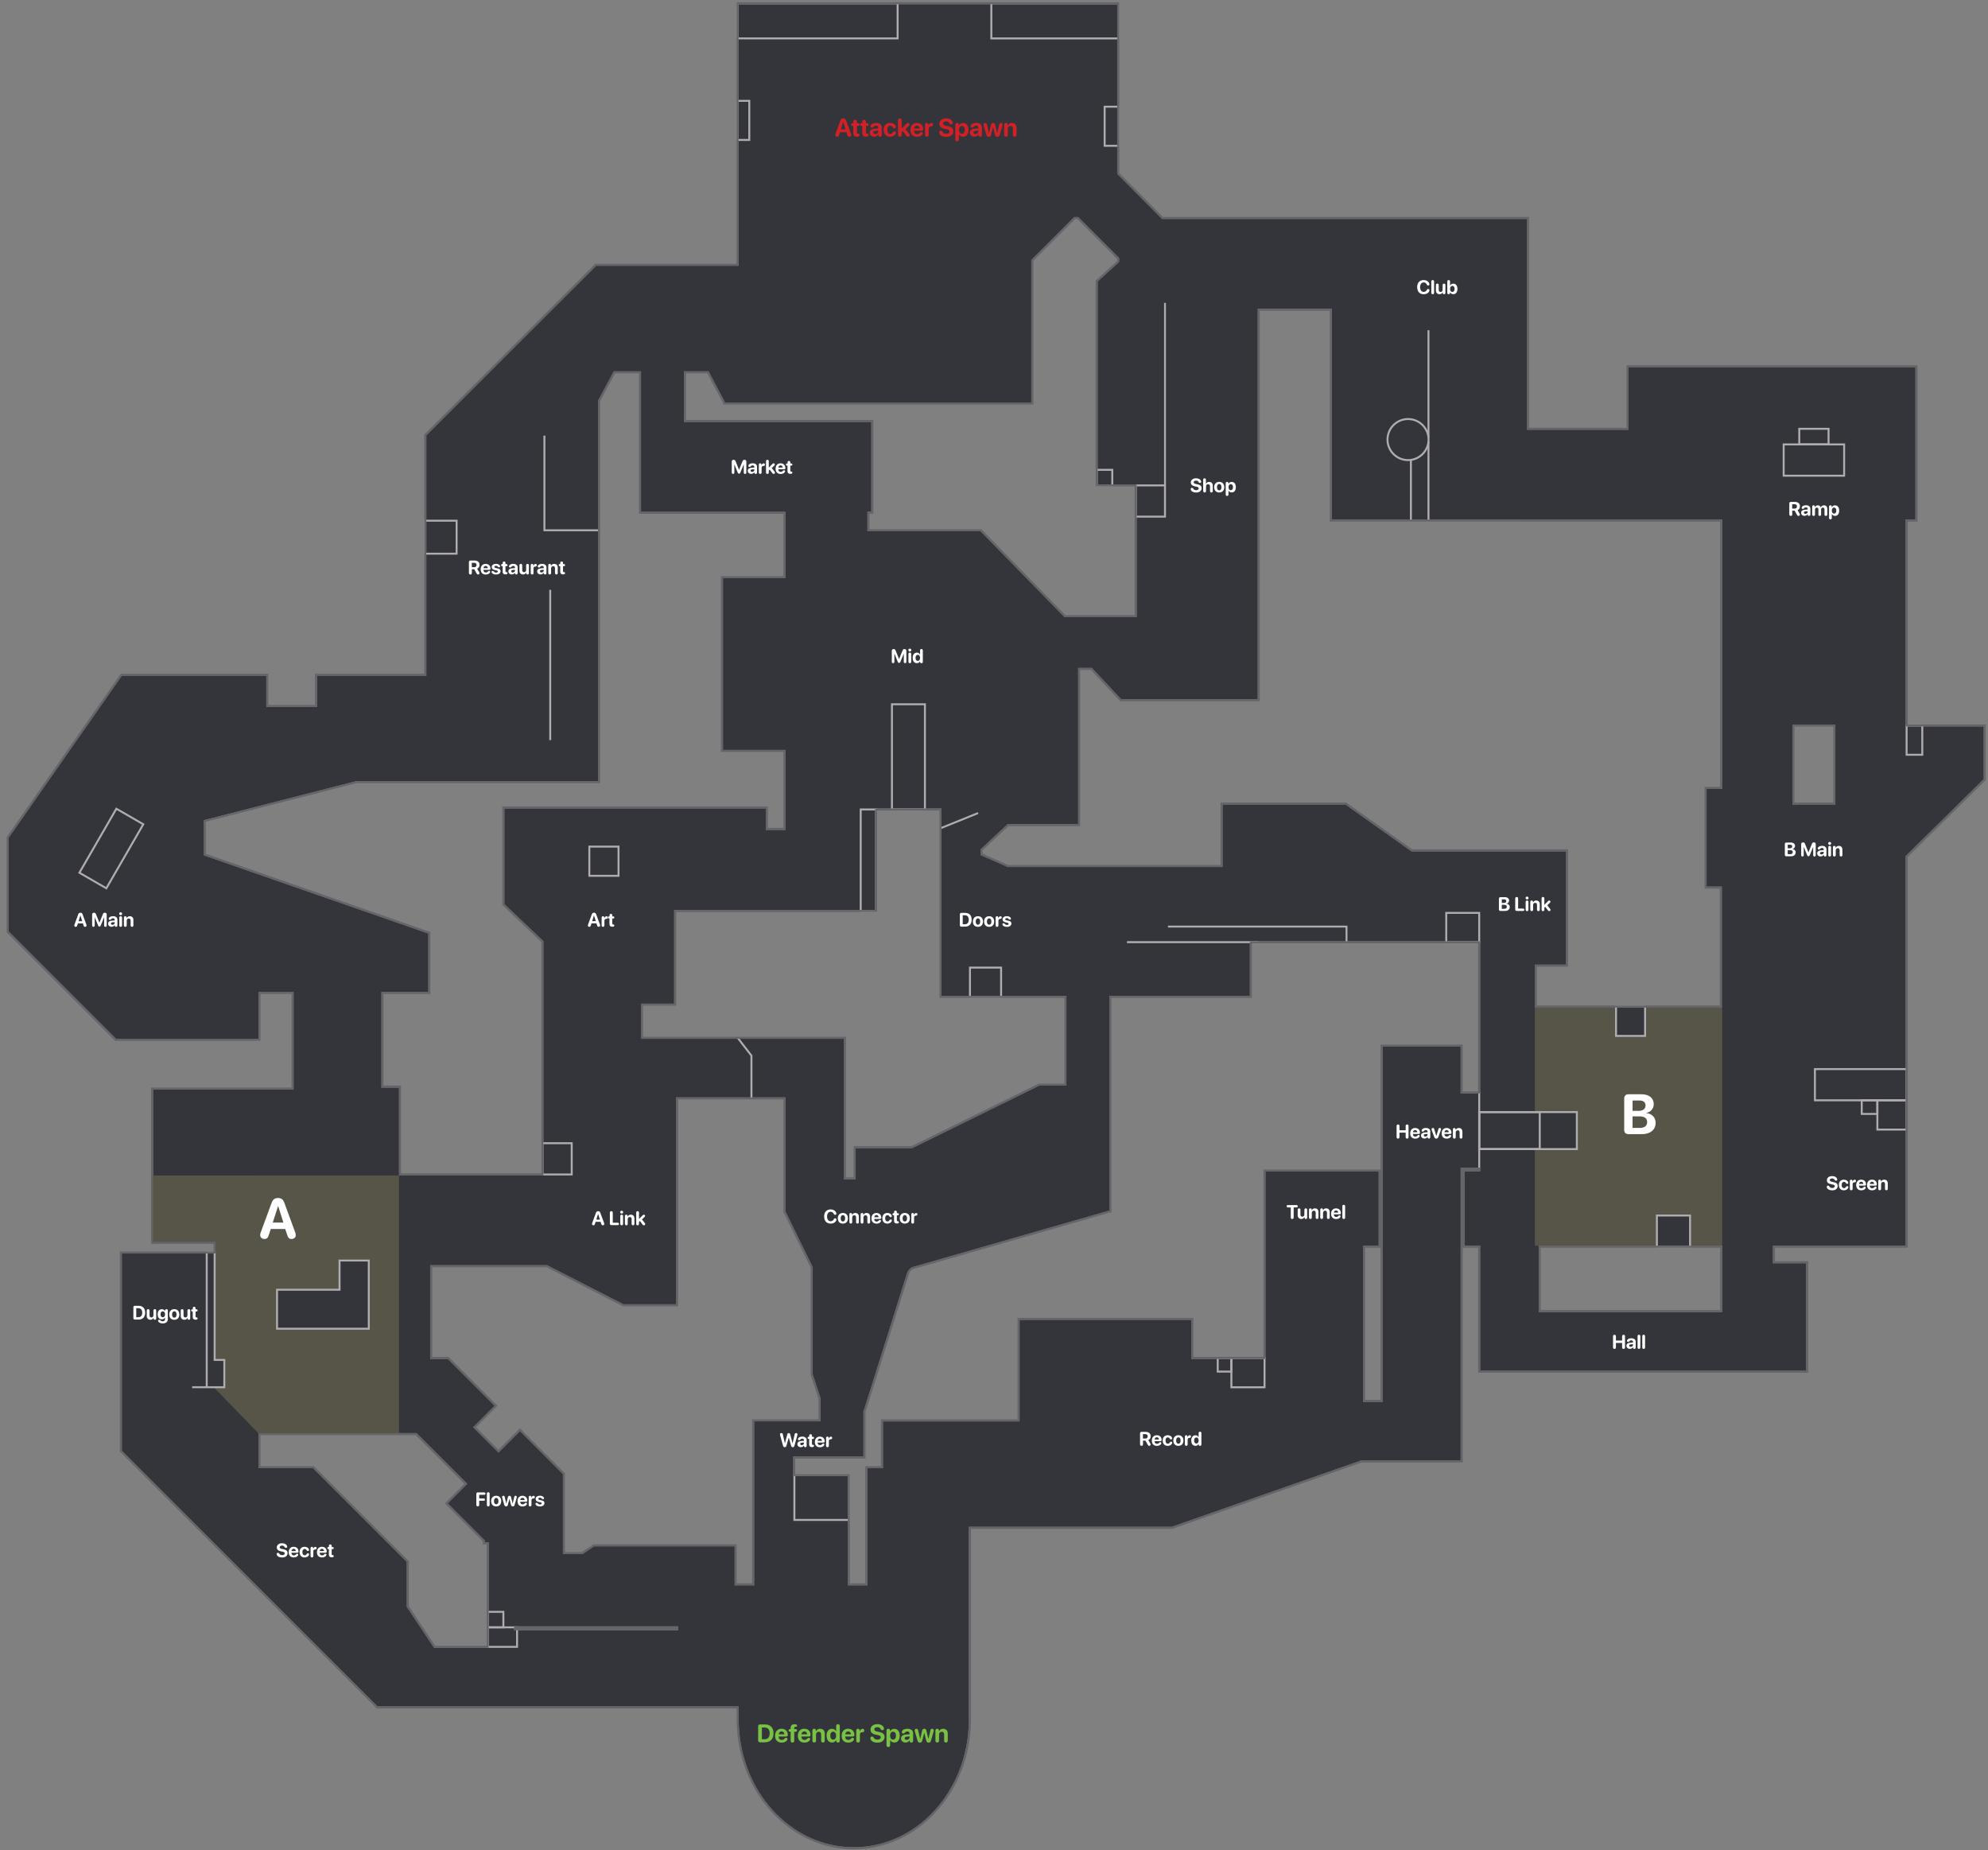 <?xml version="1.0" encoding="UTF-8"?><svg xmlns="http://www.w3.org/2000/svg" viewBox="0 0 1018.64 947.73"><rect x="0" y="0" width="1018.64" height="947.73" fill="#808080" stroke="none"/><defs><style>.cls-1{fill:#fff;}.cls-2{fill:#b0adb0;}.cls-3{fill:#575548;}.cls-4{fill:#d32027;}.cls-5{fill:#33353b;}.cls-6{fill:#656569;}.cls-7{fill:none;stroke:#b0adb0;stroke-miterlimit:10;}.cls-8{fill:#79c143;}</style></defs><g id="Body"><path class="cls-5" d="m59.44,532.17h73v-24h18v50h-72v78h32.04v6h-48.04v101l131.01,131h185.07v6.82c0,36.09,26.4,65.35,58.96,65.35s58.96-29.26,58.96-65.35v-98.82h104.01l97.06-34h50.94v-30h0v-120h10v2h-8v38h8v64h167v-55h-17v-9h68v-199.61l40-39.39v-27h-40v-106h5v-77.99h-147v32h-52v-108h-186.99l-22.99-23.09V2.17h-194.01v134.01h-73.01l-86.99,86.87v123.12h-56v16h-26v-16H62.44L4.44,429.17v48l55,55Zm286-18v-48h103v-52h34v96h64v46.01h-13.99l-65.03,31.99h-28.97v16h-6v-72h-103.99v-18.01h16.99Zm-65.07,134l39.07,20h27v-106h56.01v58.41l13.99,28.58v55l4,12.05v11.95h-34v84h-10v-19.99h-71.99l-6.04,4.01h-9.95v-40.98l-2.56-2.56h.01s-19.46-19.47-19.46-19.47l-11,11-13-13,11.01-11.01-23.99-23.99h-9.03v-48.01h59.93Zm24.08,185h42.99v2h-84v-2h41.01Zm-82.02,11.01l-13.99-21.02v-23l-48-47.99h-28v-18h81l26,26-10,10,19,19v.98h2v54.02h-28.01Zm526.01-284.02v-23.99h-40v182h-9.99v-80h7.99v-38h-58v96h-38v-20h-88v52h-70v24h-8v60h-10v-56h-28v-10.01h36v-23.39c.12-.14.23-.29.29-.47l22.06-70.04c.41-1.31,1.33-2.4,2.55-3.03.08-.04.16-.07.24-.09l99.92-28.7c.18-.05.34-.15.48-.27h.47v-109.99h72v-28h118v78h-10Zm40,112.01v-34h94v34h-94Zm130-301h22v41h-22v-41Zm-139.94-105h103.94v138h-8v50h7.83v62.01h-95.82v-22.01h15.99v-58h-79.14l-33.85-24h-63v32h-110.08l-13.91-6.15v-2.9l13.91-12.94h36.07v-80.01h7.02l15.03,16.03h69.97v-200.04h38v108h96.06Zm-407.01-59.96h156.94v-73.04l22.01-22h2l21,21v2l-11,10.01v103.99h20v68h-36.99l-43.01-44.01h-57.99v-9.99h1.99v-46.01h-95.99v-25.96h12.61l8.43,16Zm-141.57,193.96h76.53v-194.89l8.08-15.07h13.93v71.97h74v34h-31.99v88h31.99v41h-10.02v-11h-133.98v49l20,19v119.99h-74v-44.98h-9.01v-49.01h24.04v-29.94l-115.03-40.06v-18l78.01-20h47.46Z"/></g><g id="Bombsite"><polygon class="cls-3" points="77.52 636.97 109.78 636.97 109.78 696.63 114.93 696.63 114.93 710.67 109.52 710.67 132.45 734.28 132.45 734.85 136.98 734.85 204.44 734.85 204.44 602.17 132.45 602.17 132.45 602.18 77.52 602.18 77.52 636.97"/><rect class="cls-3" x="786.44" y="515.31" width="96" height="122.85" transform="translate(1668.88 1153.48) rotate(180)"/><polygon class="cls-5" points="141.93 680.65 189.22 680.65 189.22 660.63 189.06 660.63 189.06 645.26 174.09 645.26 174.09 660.63 141.93 660.63 141.93 680.65"/><rect class="cls-5" x="849.09" y="622.71" width="16.99" height="16.08" transform="translate(1715.17 1261.49) rotate(180)"/><rect class="cls-5" x="781.51" y="569.75" width="26.56" height="19.08" transform="translate(1589.57 1158.58) rotate(180)"/><rect class="cls-5" x="827.96" y="515.62" width="14.9" height="15.3" transform="translate(1670.81 1046.54) rotate(180)"/></g><g id="Lines"><path class="cls-2" d="m316.43,434.21v13.96h-13.96v-13.96h13.96m1-1h-15.96v15.96h15.96v-15.96h0Z"/><path class="cls-2" d="m448.48,415.17v51.05h-6.96v-51.05h6.96m1-1h-8.96v53.05h8.96v-53.05h0Z"/><path class="cls-2" d="m473.43,361.29v52.9h-15.9v-52.9h15.9m1-1h-17.9v54.9h17.9v-54.9h0Z"/><line class="cls-7" x1="501.19" y1="416.52" x2="481.72" y2="424.39"/><path class="cls-2" d="m596.43,249.17v15h-14v-15h14m1-1h-16v17h16v-17h0Z"/><path class="cls-2" d="m569.43,241.19v7.01h-7.01v-7.01h7.01m1-1h-9.01v9.01h9.01v-9.01h0Z"/><path class="cls-2" d="m572.47,55.16v19.03h-5.96v-19.03h5.96m1-1h-7.96v21.03h7.96v-21.03h0Z"/><path class="cls-2" d="m572.47,2.17v17h-64.01V2.17h64.01m1-1h-66.01v19h66.01V1.17h0Z"/><path class="cls-2" d="m459.44,2.17v17h-81V2.17h81m1-1h-83v19h83V1.17h0Z"/><path class="cls-2" d="m383.43,52.16v19.03h-5v-19.03h5m1-1h-7v21.03h7v-21.03h0Z"/><polyline class="cls-7" points="278.96 223.18 278.96 271.66 307.35 271.66"/><path class="cls-2" d="m233.46,267.25v15.9h-15.05v-15.9h15.05m1-1h-17.05v17.9h17.05v-17.9h0Z"/><line class="cls-7" x1="281.93" y1="379.16" x2="281.93" y2="302.15"/><path class="cls-2" d="m59.81,414.99l12.93,7.47-18.44,31.93-12.93-7.47,18.44-31.93m-.37-1.37l-19.44,33.66,14.67,8.47,19.44-33.66-14.67-8.47h0Z"/><path class="cls-2" d="m188.46,646.26v33.93h-46v-18.97h32.02v-14.97h13.98m1-1h-15.98v14.97h-32.02v20.97h48v-35.93h0Z"/><path class="cls-2" d="m109.48,642.14v55.04h4.96v12.99h-8.01v-68.03h3.05m1-1h-5.05v70.03h10.01v-14.99h-4.96v-55.04h0Z"/><rect class="cls-2" x="98.45" y="710.17" width="7.17" height="1" transform="translate(204.07 1421.33) rotate(180)"/><path class="cls-2" d="m264.44,834.17v9h-14.02v-9h14.02m1-1h-16.02v11h16.02v-11h0Z"/><path class="cls-2" d="m257.43,826.23v6.93h-7.01v-6.93h7.01m1-1h-9.01v8.93h9.01v-8.93h0Z"/><path class="cls-2" d="m434.47,756.16v21.99h-26.93v-21.99h26.93m1-1h-28.93v23.99h28.93v-23.99h0Z"/><path class="cls-2" d="m292.45,586.16v15.01h-14.03v-15.01h14.03m1-1h-16.03v17.01h16.03v-17.01h0Z"/><polyline class="cls-7" points="385.03 562.94 385.03 540.8 377.8 531.44"/><rect class="cls-2" x="577.46" y="482.17" width="67.37" height="1.01" transform="translate(1222.28 965.34) rotate(180)"/><polygon class="cls-2" points="689.45 475.17 689.45 483.19 690.44 483.19 690.44 474.19 690.22 474.19 689.45 474.19 598.44 474.19 598.44 475.17 689.45 475.17"/><path class="cls-2" d="m512.46,496.19v13.98h-14.96v-13.98h14.96m1-1h-16.96v15.98h16.96v-15.98h0Z"/><path class="cls-2" d="m647.44,696.15v14.04h-15.98v-14.04h15.98m1-1h-17.98v16.04h17.98v-16.04h0Z"/><path class="cls-2" d="m630.43,696.15v6.01h-5.98v-6.01h5.98m1-1h-7.98v8.01h7.98v-8.01h0Z"/><path class="cls-2" d="m807.47,570.21v17.96h-49.03v-17.96h49.03m1-1h-51.03v19.96h51.03v-19.96h0Z"/><path class="cls-2" d="m788.46,570.21v17.96h-30.02v-17.96h30.02m1-1h-32.02v19.96h32.02v-19.96h0Z"/><rect class="cls-2" x="757.44" y="559.57" width=".99" height="39.14" transform="translate(1515.88 1158.29) rotate(180)"/><path class="cls-2" d="m865.48,623.2v15h-16v-15h16m1-1h-18v17h18v-17h0Z"/><path class="cls-2" d="m976.46,548.19v14.99h-46.01v-14.99h46.01m1-1h-48.01v16.99h48.01v-16.99h0Z"/><path class="cls-2" d="m842.43,516.16v14.03h-13.88v-14.03h13.88m1-1h-15.88v16.03h15.88v-16.03h0Z"/><path class="cls-2" d="m984.47,372.14v14.02h-7.03v-14.02h7.03m1-1h-9.03v16.02h9.03v-16.02h0Z"/><path class="cls-2" d="m757.44,468.17v14.02h-15.89v-14.02h15.89m1-1h-17.89v16.02h17.89v-16.02h0Z"/><path class="cls-2" d="m721.47,215.17c5.53,0,10.02,4.5,10.02,10.02s-4.5,10.02-10.02,10.02-10.02-4.5-10.02-10.02,4.5-10.02,10.02-10.02m0-1c-6.09,0-11.02,4.93-11.02,11.02s4.93,11.02,11.02,11.02,11.02-4.93,11.02-11.02-4.93-11.02-11.02-11.02h0Z"/><rect class="cls-2" x="722.45" y="235.64" width="1" height="31.24" transform="translate(1445.89 502.53) rotate(180)"/><rect class="cls-2" x="731.45" y="226.23" width="1" height="40.66" transform="translate(1463.89 493.12) rotate(180)"/><rect class="cls-2" x="731.45" y="169.18" width=".99" height="54.99" transform="translate(1463.89 393.35) rotate(180)"/><path class="cls-2" d="m944.43,228.17v15.03h-29.99v-15.03h29.99m1-1h-31.99v17.03h31.99v-17.03h0Z"/><rect class="cls-2" x="596.47" y="155.16" width=".96" height="93.34" transform="translate(1193.89 403.66) rotate(180)"/><path class="cls-2" d="m976.46,564.18v13.99h-14.01v-13.99h14.01m1-1h-16.01v15.99h16.01v-15.99h0Z"/><path class="cls-2" d="m961.45,564.18v5.98h-7.01v-5.98h7.01m1-1h-9.01v7.98h9.01v-7.98h0Z"/><path class="cls-2" d="m936.44,220.17v7h-14v-7h14m1-1h-16v9h16v-9h0Z"/></g><g id="Outlines"><path class="cls-6" d="m572.45,2.17v86.9l22.99,23.09h186.99v108h52v-32h147v77.99h-5v106h40v27l-40,39.39v199.61h-68v9h17v55h-167v-64h-8v-38h8v-2h-10v120h0v30h-50.94l-97.06,34h-104.01v98.82c0,36.09-26.4,65.35-58.97,65.35s-58.96-29.26-58.96-65.35v-6.82h-185.07l-131.01-131v-101h48.04v-6h-32.04v-78h72v-50h-18.01v24H59.44l-55-55v-48l58-83h74v16h26v-16h56v-123.12l86.99-86.87h73.01V2.17h194.01m-200.97,204.03l-8.43-16h-12.61v25.96h95.99v46.01h-1.99v9.99h57.99l43.01,44.01h36.99v-68h-20v-103.99l11-10.01v-2l-21-21h-2l-22.01,22v73.04h-156.94m202.99,152l-15.03-16.03h-7.02v80.01h-36.07l-13.91,12.94v2.9l13.91,6.15h110.08v-32h63l33.85,24h79.14v58h-15.99v22.01h95.82v-62.01h-7.83v-50h8v-138h-200v-108h-38v200.04h-69.97m-379.04,198.98h9.01v44.98h74v-119.99l-20-19v-49h133.98v11h10.02v-41h-31.99v-88h31.99v-34h-74v-71.97h-13.93l-8.08,15.07v194.89h-123.99l-78.01,20v18l115.03,40.06v29.94h-24.04v49.01m723.01-145.01h22v-41h-22v41m-589.98,120h103.99v72h6v-16h28.97l65.03-31.99h13.99v-46.01h-64v-96h-34v52h-103v48h-16.99v18.01m77.98,224h28v56h10v-60h8v-24h70v-52h88v20h38v-96h58v38h-7.99v80h9.99v-182h40v23.99h10v-78h-118v28h-72v109.99h-.47c-.14.12-.29.22-.48.27l-99.92,28.7c-.08.02-.16.06-.24.09-1.22.63-2.14,1.72-2.55,3.03l-22.06,70.04c-.06.18-.16.34-.29.47v23.39h-36v10.01m-87-88.01l-39.07-20h-59.93v48.01h9.03l23.99,23.99-11.01,11.01,13,13,11-11,19.46,19.46h-.01s2.56,2.57,2.56,2.57v40.98h9.95l6.04-4.01h71.99v19.99h10v-84h34v-11.95l-4-12.05v-55l-13.99-28.58v-58.41h-56.01v106h-27m469,4h94v-34h-94v34m-655.99,80h28l48,47.99v23l13.99,21.02h28.01v-54.02h-2v-.98l-19-19,10-10-26-26h-81v18m131,83h84v-2h-84v2M573.5,1.12h-196.11v134.01h-72.4l-.31.31-86.99,86.87-.31.31v122.51h-56v16h-23.9v-16H61.89l-.31.45L3.58,428.57l-.19.27v48.76l.31.31,55,55,.31.31h74.48v-24h15.91v47.9h-72v80.1h32.04v3.9h-48.04v102.49l.31.31,131.01,131,.31.31h184.45v5.77c0,36.61,26.92,66.4,60.01,66.4s60.02-29.79,60.02-66.4v-97.77h103.13l.17-.06,96.89-33.94h51.81v-32.1h0v-77.9h7.9v64h169.1v-57.1h-17v-6.9h68v-200.22l39.69-39.08.31-.31v-28.49h-40v-103.9h5v-80.09h-149.1v32h-49.9v-108h-187.6l-22.38-22.48V1.12h0Zm-22.63,111.09h1.13l20.39,20.39v1.1l-10.66,9.7-.34.31v105.51h20v65.9h-35.5l-42.7-43.69-.31-.32h-57.38v-7.89h1.99v-48.11h-95.99v-23.86h10.93l8.13,15.44.3.56h158.63v-73.65l21.4-21.38h0Zm94.61,47h35.9v108h200v135.9h-8v52.1h7.83v59.91h-93.72v-19.91h15.99v-60.1h-79.86l-33.58-23.8-.27-.19h-64.39v32h-108.81l-13.08-5.78v-1.76l13.27-12.35h36.7v-80.01h5.51l14.72,15.7.31.33h71.47v-200.04h0Zm-330.34,32.04h12.25v71.97h74v31.9h-31.99v90.1h31.99v38.9h-7.92v-11h-136.08v50.5l.33.31,19.67,18.69v118.49h-71.9v-44.98h-9.01v-46.91h24.04v-31.74l-.7-.25-114.33-39.82v-16.44l77.09-19.77h124.91v-195.68l7.66-14.28h0Zm604.34,180.97h19.9v38.9h-19.9v-38.9h0Zm-470,43h31.9v96h64v43.91h-13.18l-.22.11-64.82,31.88h-29.78v16h-3.9v-72h-103.99v-15.91h16.99v-48h103v-52h0Zm192,68h115.9v75.89h-7.9v-23.99h-42.1v64h-60v96h-35.9v-20h-90.1v52h-70v24h-8v60h-7.9v-56h-28v-7.91h36v-24.09c.1-.16.18-.33.24-.51l22.06-70.03c.33-1.04,1.07-1.92,2.03-2.42l99.97-28.72c.18-.05.35-.13.52-.23h1.18v-109.99h72v-28h0Zm-294,80h53.91v57.61l.11.22,13.88,28.37v54.92l.05.16,3.94,11.89v10.73h-34v84h-7.9v-19.99h-73.36l-.26.17-5.78,3.83h-8.59v-40.36l-.31-.31-1.82-1.82-.73-.76-19.46-19.46-.74-.74-.74.74-10.26,10.26-11.51-11.51,10.27-10.27.74-.74-.74-.74-23.99-23.99-.31-.31h-8.41v-45.91h58.63l38.84,19.88.23.12h28.3v-106h0Zm442,76h91.9v31.9h-91.9v-31.9h0Zm-89.99,0h7.89v77.9h-7.89v-77.9h0Zm-566,96h79.51l24.95,24.95-9.26,9.26-.74.74.74.74,18.7,18.7v1.6h2v51.92h-26.4l-13.5-20.28v-23.12l-.31-.31-48-47.99-.31-.31h-27.38v-15.9h0Z"/></g><g id="CAllouts_copy"><path class="cls-4" d="m427.99,69.15c0-.16.04-.37.13-.61l2.5-6.81c.27-.74.72-1.09,1.44-1.09s1.19.33,1.47,1.08l2.51,6.82c.09.25.12.42.12.61,0,.53-.4.9-.96.9s-.83-.25-1-.84l-.48-1.45h-3.31l-.48,1.43c-.18.61-.46.86-.97.86-.6,0-.97-.35-.97-.9Zm5.29-2.88l-1.21-3.75h-.04l-1.19,3.75h2.44Z"/><path class="cls-4" d="m437.21,64.52h-.36c-.44,0-.72-.27-.72-.7s.28-.7.72-.7h.36v-.76c0-.6.35-.96.93-.96s.93.37.93.96v.76h.65c.44,0,.71.27.71.7s-.27.7-.71.7h-.65v3.26c0,.48.17.69.56.72h.12c.46.06.7.25.7.69,0,.55-.53.83-1.31.83h-.06c-1.24,0-1.87-.62-1.87-1.82v-3.67Z"/><path class="cls-4" d="m441.83,64.52h-.36c-.44,0-.72-.27-.72-.7s.28-.7.72-.7h.36v-.76c0-.6.35-.96.93-.96s.93.37.93.96v.76h.65c.44,0,.71.27.71.7s-.27.7-.71.7h-.65v3.26c0,.48.17.69.56.72h.12c.46.06.7.25.7.69,0,.55-.53.83-1.31.83h-.06c-1.24,0-1.87-.62-1.87-1.82v-3.67Z"/><path class="cls-4" d="m445.63,67.97c0-1.24.95-1.96,2.65-2.06l1.71-.1v-.45c0-.63-.44-1-1.14-1-.56,0-.91.18-1.32.72-.2.23-.44.34-.74.34-.45,0-.77-.29-.77-.71,0-.15.03-.28.1-.42.32-.81,1.41-1.31,2.82-1.31,1.75,0,2.88.9,2.88,2.27v3.88c0,.62-.37.93-.9.93s-.85-.28-.89-.83v-.35h-.04c-.38.72-1.23,1.15-2.08,1.15-1.29,0-2.28-.84-2.28-2.06Zm4.37-.54v-.5l-1.43.09c-.69.05-1.09.36-1.09.84,0,.51.42.83,1.04.83.81,0,1.48-.53,1.48-1.26Z"/><path class="cls-4" d="m452.76,66.52c0-2.18,1.29-3.55,3.34-3.55,1.36,0,2.5.66,2.87,1.62.06.16.1.32.1.46,0,.46-.36.72-.79.72-.37,0-.59-.15-.78-.48-.34-.6-.75-.87-1.34-.87-.94,0-1.52.77-1.52,2.09s.58,2.1,1.5,2.1c.65,0,1.05-.32,1.33-.8.25-.39.45-.55.84-.55.43,0,.78.29.78.74,0,.15-.04.3-.12.48-.41.93-1.57,1.57-2.87,1.57-2.05,0-3.35-1.35-3.35-3.55Z"/><path class="cls-4" d="m460.14,69.09v-7.5c0-.63.39-.97.93-.97s.93.34.93.97v4.22h.03l2.46-2.47c.25-.26.46-.37.74-.37.48,0,.83.35.83.81,0,.28-.08.45-.35.7l-1.73,1.64,1.9,2.42c.2.27.26.44.26.68,0,.5-.36.84-.88.84-.39,0-.62-.14-.91-.58l-1.75-2.31-.59.55v1.38c0,.63-.38.96-.93.96s-.93-.33-.93-.96Z"/><path class="cls-4" d="m466.52,66.56c0-2.19,1.28-3.58,3.29-3.58s3.22,1.32,3.22,3.17c0,.51-.29.81-.81.81h-3.88v.08c0,1.01.61,1.67,1.55,1.67.68,0,1.12-.23,1.62-.82.2-.2.36-.27.6-.27.4,0,.72.25.72.68,0,.15-.04.3-.13.45-.45.84-1.5,1.33-2.82,1.33-2.13,0-3.38-1.31-3.38-3.52Zm4.73-.74c-.04-.89-.61-1.47-1.42-1.47s-1.4.6-1.47,1.47h2.89Z"/><path class="cls-4" d="m473.99,69.09v-5.18c0-.59.36-.93.9-.93s.88.34.88.93v.44h.04c.18-.84.74-1.35,1.42-1.35.25,0,.44.06.58.17.18.14.27.37.27.69,0,.29-.09.51-.27.67s-.44.23-.81.24c-.84.01-1.14.49-1.14,1.29v3.02c0,.62-.36.96-.93.96s-.93-.35-.93-.96Z"/><path class="cls-4" d="m481.33,68.32c-.06-.17-.1-.34-.1-.51,0-.51.35-.84.84-.84.39,0,.65.15.88.56.3.7,1.02,1.02,1.89,1.02,1.03,0,1.73-.5,1.73-1.17,0-.6-.43-.95-1.58-1.18l-.97-.19c-1.83-.36-2.72-1.24-2.72-2.6,0-1.68,1.46-2.79,3.5-2.79,1.68,0,2.94.7,3.35,1.9.04.13.07.26.07.43,0,.46-.33.77-.82.77-.43,0-.7-.17-.91-.56-.3-.69-.9-.98-1.68-.98-.95,0-1.57.44-1.57,1.12,0,.56.44.91,1.52,1.13l.96.2c1.94.39,2.78,1.17,2.78,2.56,0,1.79-1.4,2.92-3.69,2.92-1.89,0-3.1-.76-3.47-1.76Z"/><path class="cls-4" d="m489.5,71.39v-7.45c0-.62.38-.95.91-.95s.91.33.91.96v.37h.04c.37-.8,1.12-1.29,2.11-1.29,1.73,0,2.79,1.31,2.79,3.51s-1.05,3.51-2.75,3.51c-.99,0-1.75-.48-2.11-1.25h-.04v2.6c0,.63-.38.96-.93.96s-.93-.33-.93-.96Zm4.86-4.86c0-1.23-.58-2.02-1.51-2.02s-1.5.81-1.5,2.02.6,2.02,1.5,2.02,1.51-.78,1.51-2.02Z"/><path class="cls-4" d="m496.94,67.97c0-1.24.95-1.96,2.65-2.06l1.71-.1v-.45c0-.63-.44-1-1.14-1-.56,0-.91.18-1.32.72-.2.23-.44.34-.74.34-.45,0-.77-.29-.77-.71,0-.15.03-.28.1-.42.32-.81,1.41-1.31,2.82-1.31,1.75,0,2.88.9,2.88,2.27v3.88c0,.62-.37.93-.9.93s-.85-.28-.89-.83v-.35h-.04c-.38.72-1.23,1.15-2.08,1.15-1.29,0-2.28-.84-2.28-2.06Zm4.37-.54v-.5l-1.43.09c-.69.05-1.09.36-1.09.84,0,.51.42.83,1.04.83.81,0,1.48-.53,1.48-1.26Z"/><path class="cls-4" d="m505.4,69.09l-1.37-4.74c-.07-.24-.1-.39-.1-.57,0-.46.37-.79.9-.79.46,0,.76.28.87.79l1.01,4.4h.04l1.05-4.34c.12-.55.48-.85,1.05-.85s.91.3,1.03.85l1.06,4.34h.04l1.02-4.41c.1-.5.4-.77.86-.77.51,0,.88.32.88.79,0,.17-.03.32-.1.56l-1.37,4.75c-.19.67-.55.98-1.19.98-.68,0-1.04-.29-1.2-.98l-1.04-3.96h-.04l-1.03,3.97c-.16.67-.53.97-1.19.97s-.98-.3-1.17-.97Z"/><path class="cls-4" d="m514.56,69.09v-5.18c0-.58.34-.93.89-.93s.93.36.93.94v.38h.04c.36-.84,1.05-1.31,2.09-1.31,1.51,0,2.36.95,2.36,2.55v3.55c0,.63-.39.96-.93.96s-.93-.33-.93-.96v-3.17c0-.89-.42-1.4-1.25-1.4s-1.36.61-1.36,1.49v3.07c0,.63-.38.96-.93.96s-.93-.33-.93-.96Z"/><path class="cls-1" d="m141.85,796.52c-.05-.13-.08-.26-.08-.39,0-.39.27-.65.65-.65.3,0,.5.12.68.43.23.54.78.78,1.46.78.79,0,1.33-.38,1.33-.9,0-.46-.33-.73-1.22-.91l-.75-.15c-1.41-.28-2.09-.95-2.09-2,0-1.29,1.12-2.14,2.69-2.14,1.29,0,2.26.54,2.57,1.46.03.1.05.2.05.33,0,.35-.25.59-.63.59-.33,0-.54-.13-.7-.43-.23-.53-.69-.75-1.29-.75-.73,0-1.21.34-1.21.86,0,.43.34.7,1.17.87l.74.15c1.49.3,2.14.9,2.14,1.97,0,1.38-1.08,2.25-2.84,2.25-1.46,0-2.39-.58-2.67-1.35Z"/><path class="cls-1" d="m147.94,795.16c0-1.68.98-2.75,2.53-2.75s2.48,1.02,2.48,2.44c0,.39-.22.62-.62.62h-2.99v.06c0,.78.47,1.28,1.19,1.28.52,0,.86-.18,1.25-.63.15-.16.28-.21.46-.21.31,0,.56.2.56.52,0,.11-.03.23-.1.35-.35.64-1.16,1.03-2.17,1.03-1.64,0-2.6-1.01-2.6-2.71Zm3.64-.57c-.03-.68-.47-1.13-1.09-1.13s-1.08.46-1.13,1.13h2.22Z"/><path class="cls-1" d="m153.49,795.14c0-1.68,1-2.73,2.57-2.73,1.05,0,1.92.51,2.21,1.25.05.12.08.25.08.35,0,.35-.27.56-.61.56-.28,0-.45-.11-.6-.37-.26-.46-.58-.67-1.03-.67-.72,0-1.17.6-1.17,1.61s.44,1.62,1.16,1.62c.5,0,.81-.24,1.03-.62.19-.3.35-.42.65-.42.33,0,.6.22.6.57,0,.11-.03.23-.09.37-.31.71-1.21,1.21-2.21,1.21-1.58,0-2.58-1.04-2.58-2.73Z"/><path class="cls-1" d="m159.13,797.12v-3.98c0-.45.28-.72.69-.72s.67.26.67.72v.34h.03c.14-.65.57-1.04,1.09-1.04.19,0,.34.04.44.13.14.11.21.28.21.53,0,.22-.07.39-.21.51s-.34.18-.62.19c-.65,0-.88.38-.88,1v2.32c0,.47-.28.74-.71.74s-.71-.27-.71-.74Z"/><path class="cls-1" d="m162.41,795.16c0-1.68.98-2.75,2.53-2.75s2.48,1.02,2.48,2.44c0,.39-.22.62-.62.62h-2.99v.06c0,.78.47,1.28,1.19,1.28.52,0,.86-.18,1.25-.63.15-.16.28-.21.46-.21.31,0,.56.2.56.52,0,.11-.03.23-.1.35-.35.64-1.16,1.03-2.17,1.03-1.64,0-2.6-1.01-2.6-2.71Zm3.64-.57c-.03-.68-.47-1.13-1.09-1.13s-1.08.46-1.13,1.13h2.22Z"/><path class="cls-1" d="m168.53,793.6h-.27c-.34,0-.55-.21-.55-.54s.21-.54.55-.54h.27v-.58c0-.46.27-.74.71-.74s.71.28.71.74v.58h.5c.34,0,.55.21.55.54s-.21.54-.55.54h-.5v2.5c0,.37.13.53.43.55h.09c.35.05.54.2.54.53,0,.42-.41.63-1.01.63h-.05c-.95,0-1.44-.47-1.44-1.4v-2.82Z"/><path class="cls-1" d="m914.54,437.91v-5.51c0-.48.27-.77.74-.77h2.33c1.32,0,2.15.68,2.15,1.76,0,.77-.58,1.42-1.32,1.53v.04c.96.07,1.66.77,1.66,1.7,0,1.24-.93,2.02-2.44,2.02h-2.38c-.46,0-.74-.28-.74-.77Zm2.54-3.34c.79,0,1.23-.35,1.23-.94s-.39-.89-1.08-.89h-1.21v1.83h1.06Zm.21,3.02c.85,0,1.31-.36,1.31-1.04s-.47-1.01-1.34-1.01h-1.24v2.05h1.27Z"/><path class="cls-1" d="m922.91,438.09v-5.6c0-.6.35-.95.95-.95.51,0,.8.21,1.01.76l1.75,4.33h.04l1.74-4.33c.21-.54.5-.76,1.02-.76.6,0,.95.35.95.95v5.6c0,.43-.24.69-.66.69s-.65-.25-.65-.69v-4.16h-.04l-1.74,4.26c-.13.31-.32.45-.63.45s-.52-.14-.64-.44l-1.74-4.27h-.04v4.16c0,.43-.24.69-.65.69s-.66-.25-.66-.69Z"/><path class="cls-1" d="m931.11,437.18c0-.95.73-1.5,2.04-1.58l1.32-.08v-.35c0-.49-.34-.77-.88-.77-.43,0-.7.14-1.02.55-.16.18-.34.26-.57.26-.35,0-.6-.22-.6-.55,0-.11.03-.21.07-.32.24-.62,1.08-1.01,2.17-1.01,1.34,0,2.22.69,2.22,1.75v2.98c0,.47-.29.72-.69.72s-.65-.21-.68-.63v-.27h-.03c-.29.56-.95.88-1.6.88-1,0-1.75-.64-1.75-1.59Zm3.36-.42v-.38l-1.1.07c-.53.04-.83.28-.83.65,0,.39.32.63.8.63.62,0,1.14-.41,1.14-.97Z"/><path class="cls-1" d="m936.76,432.06c0-.42.33-.74.76-.74s.76.32.76.74-.33.74-.76.74-.76-.33-.76-.74Zm.05,5.98v-3.96c0-.46.27-.75.71-.75s.71.28.71.75v3.96c0,.46-.27.74-.71.74s-.71-.28-.71-.74Z"/><path class="cls-1" d="m939.18,438.04v-3.98c0-.44.26-.72.69-.72s.71.27.71.72v.29h.03c.28-.65.8-1.01,1.61-1.01,1.16,0,1.82.73,1.82,1.96v2.73c0,.49-.3.74-.71.74s-.71-.25-.71-.74v-2.44c0-.68-.32-1.07-.96-1.07s-1.04.47-1.04,1.15v2.36c0,.49-.29.74-.71.74s-.71-.25-.71-.74Z"/><path class="cls-1" d="m936.11,608.44c-.05-.13-.08-.26-.08-.4,0-.39.27-.65.65-.65.3,0,.5.12.68.43.23.54.78.78,1.46.78.79,0,1.33-.38,1.33-.9,0-.46-.33-.73-1.22-.91l-.75-.15c-1.41-.28-2.09-.95-2.09-2,0-1.29,1.12-2.14,2.69-2.14,1.29,0,2.26.54,2.57,1.46.03.1.05.2.05.33,0,.35-.25.59-.63.59-.33,0-.54-.13-.7-.43-.23-.53-.69-.75-1.29-.75-.73,0-1.21.34-1.21.86,0,.43.34.7,1.17.87l.74.15c1.49.3,2.14.9,2.14,1.97,0,1.38-1.08,2.25-2.84,2.25-1.46,0-2.39-.58-2.67-1.35Z"/><path class="cls-1" d="m942.21,607.06c0-1.67,1-2.73,2.57-2.73,1.05,0,1.92.51,2.21,1.25.05.12.08.25.08.35,0,.35-.27.56-.61.56-.28,0-.45-.11-.6-.37-.26-.46-.58-.67-1.03-.67-.72,0-1.17.6-1.17,1.61s.44,1.62,1.16,1.62c.5,0,.81-.24,1.03-.62.19-.3.35-.42.65-.42.33,0,.6.22.6.57,0,.11-.03.23-.09.37-.31.71-1.21,1.21-2.21,1.21-1.58,0-2.58-1.04-2.58-2.73Z"/><path class="cls-1" d="m947.85,609.03v-3.98c0-.45.28-.72.69-.72s.67.26.67.72v.34h.03c.14-.65.57-1.04,1.09-1.04.19,0,.34.04.44.13.14.11.21.28.21.53,0,.22-.07.4-.21.51s-.34.18-.62.19c-.65,0-.88.38-.88,1v2.32c0,.47-.28.74-.71.74s-.71-.27-.71-.74Z"/><path class="cls-1" d="m951.12,607.08c0-1.68.98-2.75,2.53-2.75s2.48,1.02,2.48,2.44c0,.4-.22.62-.62.62h-2.99v.06c0,.78.47,1.28,1.19,1.28.52,0,.86-.18,1.25-.63.15-.16.28-.21.46-.21.31,0,.56.2.56.52,0,.11-.03.23-.1.35-.35.64-1.16,1.03-2.17,1.03-1.64,0-2.6-1.01-2.6-2.71Zm3.64-.57c-.03-.68-.47-1.13-1.09-1.13s-1.08.46-1.13,1.13h2.22Z"/><path class="cls-1" d="m956.67,607.08c0-1.68.98-2.75,2.53-2.75s2.48,1.02,2.48,2.44c0,.4-.22.62-.62.62h-2.99v.06c0,.78.47,1.28,1.19,1.28.52,0,.86-.18,1.25-.63.15-.16.28-.21.46-.21.31,0,.56.2.56.52,0,.11-.03.23-.1.35-.35.64-1.16,1.03-2.17,1.03-1.64,0-2.6-1.01-2.6-2.71Zm3.64-.57c-.03-.68-.47-1.13-1.09-1.13s-1.08.46-1.13,1.13h2.22Z"/><path class="cls-1" d="m962.42,609.03v-3.98c0-.44.26-.72.69-.72s.71.27.71.72v.29h.03c.28-.65.81-1.01,1.61-1.01,1.16,0,1.82.73,1.82,1.96v2.73c0,.49-.3.74-.71.74s-.71-.25-.71-.74v-2.44c0-.68-.32-1.07-.96-1.07s-1.04.47-1.04,1.15v2.36c0,.49-.29.74-.71.74s-.71-.25-.71-.74Z"/><path class="cls-1" d="m826.51,690.26v-5.7c0-.49.27-.77.74-.77s.74.28.74.77v2.19h3.17v-2.19c0-.49.27-.77.74-.77s.74.28.74.77v5.7c0,.48-.27.77-.74.77s-.74-.28-.74-.77v-2.29h-3.17v2.29c0,.48-.27.77-.74.77s-.74-.28-.74-.77Z"/><path class="cls-1" d="m833.37,689.43c0-.95.73-1.5,2.04-1.58l1.32-.08v-.35c0-.49-.34-.77-.88-.77-.43,0-.7.14-1.02.55-.16.18-.34.26-.57.26-.35,0-.6-.22-.6-.55,0-.11.02-.21.07-.32.24-.62,1.08-1.01,2.17-1.01,1.34,0,2.22.69,2.22,1.75v2.98c0,.47-.29.72-.69.72s-.65-.21-.68-.63v-.27h-.03c-.29.56-.95.88-1.6.88-1,0-1.75-.64-1.75-1.59Zm3.36-.42v-.38l-1.1.07c-.53.04-.83.28-.83.65,0,.39.32.63.8.63.62,0,1.14-.41,1.14-.97Z"/><path class="cls-1" d="m839.08,690.29v-5.77c0-.49.3-.75.71-.75s.71.26.71.75v5.77c0,.49-.29.74-.71.74s-.71-.25-.71-.74Z"/><path class="cls-1" d="m841.5,690.29v-5.77c0-.49.3-.75.71-.75s.71.26.71.75v5.77c0,.49-.29.74-.71.74s-.71-.25-.71-.74Z"/><path class="cls-1" d="m301.22,474.11c0-.12.03-.29.1-.47l1.92-5.24c.21-.57.55-.83,1.11-.83s.92.25,1.13.83l1.93,5.24c.07.19.09.32.09.47,0,.41-.31.69-.74.69s-.63-.19-.77-.65l-.37-1.11h-2.54l-.37,1.1c-.14.47-.36.66-.75.66-.46,0-.75-.27-.75-.69Zm4.07-2.21l-.93-2.89h-.03l-.91,2.89h1.88Z"/><path class="cls-1" d="m308.28,474.07v-3.98c0-.45.28-.72.69-.72s.67.26.67.72v.34h.03c.14-.65.57-1.04,1.09-1.04.19,0,.34.04.44.13.14.11.21.28.21.53,0,.22-.07.4-.21.51s-.34.18-.62.19c-.65,0-.88.38-.88,1v2.32c0,.47-.28.74-.71.74s-.71-.27-.71-.74Z"/><path class="cls-1" d="m312.3,470.55h-.27c-.34,0-.55-.21-.55-.54s.21-.54.55-.54h.27v-.58c0-.46.27-.74.71-.74s.71.28.71.74v.58h.5c.34,0,.55.21.55.54s-.21.54-.55.54h-.5v2.5c0,.37.13.53.43.55h.09c.35.05.54.2.54.53,0,.42-.41.63-1.01.63h-.05c-.95,0-1.44-.47-1.44-1.4v-2.82Z"/><path class="cls-1" d="m303.34,627.01c0-.12.03-.29.1-.47l1.92-5.24c.21-.57.55-.83,1.11-.83s.92.25,1.13.83l1.93,5.24c.07.19.09.32.09.47,0,.41-.31.69-.74.69s-.63-.19-.77-.65l-.37-1.11h-2.54l-.37,1.1c-.14.47-.36.66-.75.66-.46,0-.75-.27-.75-.69Zm4.07-2.21l-.93-2.89h-.03l-.91,2.89h1.88Z"/><path class="cls-1" d="m312.5,626.84v-5.6c0-.49.27-.77.74-.77s.74.28.74.77v5.15h2.5c.4,0,.67.23.67.61s-.26.61-.67.61h-3.24c-.46,0-.74-.28-.74-.77Z"/><path class="cls-1" d="m317.78,620.99c0-.42.33-.74.76-.74s.76.32.76.74-.33.74-.76.74-.76-.33-.76-.74Zm.05,5.98v-3.96c0-.46.27-.75.71-.75s.71.28.71.75v3.96c0,.46-.27.74-.71.74s-.71-.28-.71-.74Z"/><path class="cls-1" d="m320.2,626.98v-3.98c0-.44.26-.72.69-.72s.71.27.71.72v.29h.03c.28-.65.81-1.01,1.61-1.01,1.16,0,1.82.73,1.82,1.96v2.73c0,.49-.3.74-.71.74s-.71-.25-.71-.74v-2.44c0-.68-.32-1.07-.96-1.07s-1.04.47-1.04,1.15v2.36c0,.49-.29.74-.71.74s-.71-.25-.71-.74Z"/><path class="cls-1" d="m326,626.98v-5.77c0-.49.3-.75.71-.75s.71.26.71.75v3.25h.02l1.89-1.9c.19-.2.35-.28.57-.28.37,0,.63.27.63.62,0,.21-.06.35-.27.54l-1.33,1.26,1.46,1.86c.16.21.2.34.2.52,0,.38-.28.64-.68.64-.3,0-.47-.11-.7-.44l-1.34-1.78-.45.42v1.06c0,.49-.29.74-.71.74s-.71-.25-.71-.74Z"/><path class="cls-1" d="m38.06,474.12c0-.12.03-.29.1-.47l1.92-5.24c.21-.57.55-.83,1.11-.83s.92.25,1.13.83l1.93,5.24c.07.19.09.32.09.47,0,.41-.31.69-.74.69s-.63-.19-.77-.65l-.37-1.11h-2.54l-.37,1.1c-.14.47-.36.66-.75.66-.46,0-.75-.27-.75-.69Zm4.07-2.21l-.93-2.89h-.03l-.91,2.89h1.88Z"/><path class="cls-1" d="m47.21,474.12v-5.6c0-.6.35-.95.95-.95.51,0,.8.21,1.01.76l1.75,4.33h.04l1.74-4.33c.21-.54.5-.76,1.02-.76.6,0,.95.35.95.95v5.6c0,.43-.24.69-.66.69s-.65-.25-.65-.69v-4.16h-.04l-1.74,4.26c-.13.31-.32.45-.63.45s-.52-.14-.64-.44l-1.74-4.27h-.04v4.16c0,.43-.24.69-.65.69s-.66-.25-.66-.69Z"/><path class="cls-1" d="m55.41,473.21c0-.95.73-1.5,2.04-1.58l1.32-.08v-.35c0-.49-.34-.77-.88-.77-.43,0-.7.14-1.02.55-.16.18-.34.26-.57.26-.35,0-.6-.22-.6-.55,0-.11.02-.21.07-.32.24-.62,1.08-1.01,2.17-1.01,1.34,0,2.22.69,2.22,1.75v2.98c0,.47-.29.72-.69.72s-.65-.21-.68-.63v-.27h-.03c-.29.56-.95.88-1.6.88-1,0-1.75-.64-1.75-1.59Zm3.36-.42v-.38l-1.1.07c-.53.04-.83.28-.83.65,0,.39.32.63.8.63.62,0,1.14-.41,1.14-.97Z"/><path class="cls-1" d="m61.07,468.1c0-.42.33-.74.76-.74s.76.32.76.74-.33.74-.76.74-.76-.33-.76-.74Zm.05,5.98v-3.96c0-.46.27-.75.71-.75s.71.28.71.75v3.96c0,.46-.27.74-.71.74s-.71-.28-.71-.74Z"/><path class="cls-1" d="m63.49,474.08v-3.98c0-.44.26-.72.69-.72s.71.27.71.72v.29h.03c.28-.65.81-1.01,1.61-1.01,1.16,0,1.82.73,1.82,1.96v2.73c0,.49-.3.74-.71.74s-.71-.25-.71-.74v-2.44c0-.68-.32-1.07-.96-1.07s-1.04.47-1.04,1.15v2.36c0,.49-.29.74-.71.74s-.71-.25-.71-.74Z"/><path class="cls-8" d="m388.47,891.57v-7.16c0-.63.36-1,.96-1h2.54c2.75,0,4.37,1.64,4.37,4.54s-1.62,4.62-4.37,4.62h-2.54c-.6,0-.96-.37-.96-1Zm3.27-.58c1.71,0,2.64-1.04,2.64-3.02s-.95-2.97-2.64-2.97h-1.35v5.99h1.35Z"/><path class="cls-8" d="m397.16,889.2c0-2.19,1.28-3.58,3.29-3.58s3.22,1.32,3.22,3.17c0,.51-.29.81-.81.81h-3.88v.08c0,1.01.61,1.67,1.55,1.67.68,0,1.12-.23,1.62-.82.2-.2.36-.27.6-.27.4,0,.72.25.72.68,0,.15-.04.3-.13.45-.45.84-1.5,1.33-2.82,1.33-2.13,0-3.38-1.31-3.38-3.52Zm4.73-.74c-.04-.89-.61-1.47-1.42-1.47s-1.4.6-1.47,1.47h2.89Z"/><path class="cls-8" d="m405.12,891.74v-4.58h-.36c-.39,0-.68-.25-.68-.69s.29-.68.68-.68h.36v-.51c0-1.35.66-1.94,1.94-1.96.98,0,1.4.31,1.4.75,0,.26-.13.41-.37.49-.1.03-.22.04-.36.05-.57.02-.8.25-.8.75v.43h.78c.39,0,.68.25.68.68s-.29.69-.68.69h-.74v4.58c0,.64-.38.96-.93.96s-.93-.32-.93-.96Z"/><path class="cls-8" d="m408.82,889.2c0-2.19,1.28-3.58,3.29-3.58s3.22,1.32,3.22,3.17c0,.51-.29.81-.81.81h-3.88v.08c0,1.01.61,1.67,1.55,1.67.68,0,1.12-.23,1.62-.82.2-.2.36-.27.6-.27.4,0,.72.25.72.68,0,.15-.04.3-.13.45-.45.84-1.5,1.33-2.82,1.33-2.13,0-3.38-1.31-3.38-3.52Zm4.73-.74c-.04-.89-.61-1.47-1.42-1.47s-1.4.6-1.47,1.47h2.89Z"/><path class="cls-8" d="m416.28,891.74v-5.18c0-.58.34-.93.9-.93s.93.36.93.94v.38h.04c.36-.84,1.05-1.31,2.09-1.31,1.51,0,2.36.95,2.36,2.54v3.55c0,.63-.39.96-.93.96s-.93-.33-.93-.96v-3.17c0-.89-.42-1.4-1.25-1.4s-1.36.61-1.36,1.49v3.07c0,.63-.38.96-.93.96s-.93-.33-.93-.96Z"/><path class="cls-8" d="m423.53,889.16c0-2.16,1.08-3.5,2.79-3.5.98,0,1.75.52,2.08,1.28h.04v-2.69c0-.63.39-.97.93-.97s.93.34.93.97v7.52c0,.62-.38.94-.92.94s-.93-.32-.93-.94v-.39h-.03c-.3.76-1.05,1.31-2.09,1.31-1.7,0-2.77-1.35-2.77-3.52Zm4.91.01c0-1.24-.59-2.03-1.51-2.03s-1.5.78-1.5,2.03.57,2.02,1.5,2.02,1.51-.77,1.51-2.02Z"/><path class="cls-8" d="m431.27,889.2c0-2.19,1.28-3.58,3.29-3.58s3.22,1.32,3.22,3.17c0,.51-.29.81-.81.81h-3.88v.08c0,1.01.61,1.67,1.55,1.67.68,0,1.12-.23,1.62-.82.2-.2.36-.27.6-.27.4,0,.72.25.72.68,0,.15-.04.3-.13.45-.45.84-1.5,1.33-2.82,1.33-2.13,0-3.38-1.31-3.38-3.52Zm4.73-.74c-.04-.89-.61-1.47-1.42-1.47s-1.4.6-1.47,1.47h2.89Z"/><path class="cls-8" d="m438.74,891.74v-5.18c0-.59.36-.93.9-.93s.88.34.88.93v.45h.04c.18-.84.74-1.35,1.42-1.35.25,0,.44.06.58.17.18.14.27.37.27.69,0,.29-.09.51-.27.67s-.44.23-.81.24c-.84.01-1.14.49-1.14,1.29v3.02c0,.62-.36.96-.93.96s-.93-.35-.93-.96Z"/><path class="cls-8" d="m446.07,890.97c-.06-.17-.1-.34-.1-.51,0-.51.35-.84.84-.84.39,0,.65.15.88.56.3.7,1.02,1.02,1.89,1.02,1.03,0,1.73-.49,1.73-1.17,0-.6-.43-.95-1.58-1.18l-.97-.19c-1.83-.36-2.72-1.24-2.72-2.6,0-1.68,1.46-2.79,3.5-2.79,1.68,0,2.94.71,3.35,1.9.04.13.07.26.07.42,0,.46-.33.77-.82.77-.43,0-.7-.17-.91-.57-.3-.69-.9-.98-1.68-.98-.95,0-1.57.44-1.57,1.12,0,.56.44.91,1.52,1.13l.96.2c1.94.39,2.78,1.17,2.78,2.56,0,1.79-1.4,2.92-3.69,2.92-1.89,0-3.1-.76-3.47-1.76Z"/><path class="cls-8" d="m454.24,894.03v-7.45c0-.62.38-.95.91-.95s.91.33.91.96v.37h.04c.37-.8,1.12-1.29,2.11-1.29,1.73,0,2.79,1.31,2.79,3.51s-1.05,3.51-2.75,3.51c-.99,0-1.75-.48-2.11-1.25h-.04v2.6c0,.63-.38.96-.93.96s-.93-.33-.93-.96Zm4.86-4.86c0-1.23-.58-2.03-1.51-2.03s-1.5.81-1.5,2.03.6,2.02,1.5,2.02,1.51-.78,1.51-2.02Z"/><path class="cls-8" d="m461.69,890.62c0-1.24.95-1.96,2.65-2.06l1.71-.1v-.45c0-.63-.44-1-1.14-1-.56,0-.91.18-1.32.72-.2.23-.44.34-.74.34-.45,0-.77-.29-.77-.71,0-.15.03-.28.1-.42.32-.81,1.41-1.31,2.82-1.31,1.75,0,2.88.9,2.88,2.27v3.88c0,.62-.37.93-.9.93s-.85-.28-.89-.82v-.35h-.04c-.38.72-1.23,1.15-2.08,1.15-1.29,0-2.28-.84-2.28-2.06Zm4.37-.54v-.5l-1.43.09c-.69.05-1.09.36-1.09.84,0,.51.42.83,1.04.83.81,0,1.48-.53,1.48-1.26Z"/><path class="cls-8" d="m470.15,891.73l-1.37-4.74c-.07-.24-.1-.39-.1-.57,0-.46.37-.79.9-.79.46,0,.76.28.87.79l1.01,4.4h.04l1.05-4.34c.12-.55.48-.85,1.05-.85s.91.3,1.03.85l1.06,4.34h.04l1.02-4.41c.1-.5.4-.77.86-.77.51,0,.88.32.88.79,0,.17-.03.32-.1.57l-1.37,4.75c-.19.67-.55.98-1.19.98-.68,0-1.04-.29-1.2-.98l-1.03-3.96h-.04l-1.03,3.97c-.16.67-.53.97-1.19.97s-.98-.3-1.17-.97Z"/><path class="cls-8" d="m479.31,891.74v-5.18c0-.58.34-.93.9-.93s.93.36.93.94v.38h.04c.36-.84,1.05-1.31,2.09-1.31,1.51,0,2.36.95,2.36,2.54v3.55c0,.63-.39.96-.93.96s-.93-.33-.93-.96v-3.17c0-.89-.42-1.4-1.25-1.4s-1.36.61-1.36,1.49v3.07c0,.63-.38.96-.93.96s-.93-.33-.93-.96Z"/><path class="cls-1" d="m715.6,582.53v-5.7c0-.49.27-.77.74-.77s.74.28.74.77v2.19h3.17v-2.19c0-.49.27-.77.74-.77s.74.28.74.77v5.7c0,.48-.27.77-.74.77s-.74-.28-.74-.77v-2.29h-3.17v2.29c0,.48-.27.77-.74.77s-.74-.28-.74-.77Z"/><path class="cls-1" d="m722.58,580.61c0-1.68.98-2.75,2.53-2.75s2.48,1.02,2.48,2.44c0,.39-.22.62-.62.62h-2.99v.06c0,.78.47,1.28,1.19,1.28.52,0,.86-.18,1.25-.63.15-.16.28-.21.46-.21.31,0,.56.2.56.52,0,.11-.03.23-.1.35-.35.64-1.16,1.03-2.17,1.03-1.64,0-2.6-1.01-2.6-2.71Zm3.64-.57c-.03-.68-.47-1.13-1.09-1.13s-1.08.46-1.13,1.13h2.22Z"/><path class="cls-1" d="m728.12,581.7c0-.95.73-1.5,2.04-1.58l1.32-.08v-.35c0-.49-.34-.77-.88-.77-.43,0-.7.14-1.02.55-.16.18-.34.26-.57.26-.35,0-.6-.22-.6-.55,0-.11.02-.21.07-.32.24-.62,1.08-1.01,2.17-1.01,1.34,0,2.22.69,2.22,1.75v2.98c0,.47-.29.72-.69.72s-.65-.21-.68-.63v-.27h-.03c-.29.56-.95.88-1.6.88-1,0-1.75-.64-1.75-1.59Zm3.36-.42v-.38l-1.1.07c-.53.04-.83.28-.83.65,0,.39.32.63.8.63.62,0,1.14-.41,1.14-.97Z"/><path class="cls-1" d="m734.94,582.58l-1.36-3.65c-.04-.13-.08-.28-.08-.43,0-.38.31-.64.71-.64.35,0,.58.19.68.57l1.06,3.51h.03l1.06-3.53c.1-.38.34-.56.67-.56.4,0,.69.27.69.63,0,.13-.03.28-.08.4l-1.36,3.68c-.18.5-.48.73-1,.73-.55,0-.84-.22-1.03-.73Z"/><path class="cls-1" d="m738.71,580.61c0-1.68.98-2.75,2.53-2.75s2.48,1.02,2.48,2.44c0,.39-.22.62-.62.62h-2.99v.06c0,.78.47,1.28,1.19,1.28.52,0,.86-.18,1.25-.63.15-.16.28-.21.46-.21.31,0,.56.2.56.52,0,.11-.03.23-.1.35-.35.64-1.16,1.03-2.17,1.03-1.64,0-2.6-1.01-2.6-2.71Zm3.64-.57c-.03-.68-.47-1.13-1.09-1.13s-1.08.46-1.13,1.13h2.22Z"/><path class="cls-1" d="m744.46,582.57v-3.98c0-.44.26-.72.69-.72s.71.27.71.72v.29h.03c.28-.65.81-1.01,1.61-1.01,1.16,0,1.82.73,1.82,1.96v2.73c0,.49-.3.74-.71.74s-.71-.25-.71-.74v-2.44c0-.68-.32-1.07-.96-1.07s-1.04.47-1.04,1.15v2.36c0,.49-.29.74-.71.74s-.71-.25-.71-.74Z"/><path class="cls-1" d="m401.22,740.64l-1.47-5.33c-.05-.18-.08-.36-.08-.49,0-.41.28-.66.73-.66.39,0,.62.21.71.63l1.05,4.57h.04l1.19-4.54c.11-.46.35-.66.76-.66s.64.21.75.65l1.19,4.55h.04l1.05-4.57c.09-.42.33-.63.71-.63.45,0,.73.25.73.66,0,.13-.03.3-.08.49l-1.47,5.34c-.15.52-.4.74-.85.74s-.73-.22-.87-.75l-1.17-4.16h-.04l-1.17,4.16c-.14.52-.41.75-.87.75s-.72-.22-.86-.75Z"/><path class="cls-1" d="m408.57,739.8c0-.95.73-1.5,2.04-1.58l1.32-.08v-.35c0-.49-.34-.77-.88-.77-.43,0-.7.14-1.02.55-.16.18-.34.26-.57.26-.35,0-.6-.22-.6-.55,0-.11.02-.21.07-.32.24-.62,1.08-1.01,2.17-1.01,1.34,0,2.22.69,2.22,1.75v2.98c0,.47-.29.72-.69.72s-.65-.21-.68-.63v-.27h-.03c-.29.56-.95.88-1.6.88-1,0-1.75-.64-1.75-1.59Zm3.36-.42v-.38l-1.1.07c-.53.04-.83.28-.83.65,0,.39.32.63.8.63.62,0,1.14-.41,1.14-.97Z"/><path class="cls-1" d="m414.63,737.14h-.27c-.34,0-.55-.21-.55-.54s.21-.54.55-.54h.27v-.58c0-.46.27-.74.71-.74s.71.28.71.74v.58h.5c.34,0,.55.21.55.54s-.21.54-.55.54h-.5v2.5c0,.37.13.53.43.55h.09c.35.05.54.2.54.53,0,.42-.41.63-1.01.63h-.05c-.95,0-1.44-.47-1.44-1.4v-2.82Z"/><path class="cls-1" d="m417.54,738.71c0-1.68.98-2.75,2.53-2.75s2.48,1.02,2.48,2.44c0,.4-.22.62-.62.62h-2.99v.06c0,.78.47,1.28,1.19,1.28.52,0,.86-.18,1.25-.63.15-.16.28-.21.46-.21.31,0,.56.2.56.52,0,.11-.03.23-.1.35-.35.64-1.16,1.03-2.17,1.03-1.64,0-2.6-1.01-2.6-2.71Zm3.64-.57c-.03-.68-.47-1.13-1.09-1.13s-1.08.46-1.13,1.13h2.22Z"/><path class="cls-1" d="m423.28,740.66v-3.98c0-.45.28-.72.69-.72s.67.26.67.72v.34h.03c.14-.65.57-1.04,1.09-1.04.19,0,.34.04.44.13.14.11.21.28.21.53,0,.22-.07.4-.21.51s-.34.18-.62.19c-.65,0-.88.38-.88,1v2.32c0,.47-.28.74-.71.74s-.71-.27-.71-.74Z"/><path class="cls-1" d="m661.39,623.71v-5.15h-1.46c-.4,0-.67-.23-.67-.61s.26-.61.67-.61h4.39c.4,0,.66.23.66.61s-.27.61-.66.61h-1.46v5.15c0,.48-.27.77-.74.77s-.74-.28-.74-.77Z"/><path class="cls-1" d="m664.93,622.52v-2.73c0-.49.3-.75.71-.75s.71.26.71.75v2.44c0,.7.35,1.07.98,1.07s1.03-.45,1.03-1.15v-2.36c0-.49.3-.75.71-.75s.71.26.71.75v3.97c0,.47-.28.72-.69.72s-.69-.25-.69-.72v-.32h-.03c-.26.66-.78,1.04-1.57,1.04-1.13,0-1.88-.74-1.88-1.96Z"/><path class="cls-1" d="m670.71,623.74v-3.98c0-.44.26-.72.69-.72s.71.27.71.72v.29h.03c.28-.65.81-1.01,1.61-1.01,1.16,0,1.82.73,1.82,1.96v2.73c0,.49-.3.74-.71.74s-.71-.25-.71-.74v-2.44c0-.68-.32-1.07-.96-1.07s-1.04.47-1.04,1.15v2.36c0,.49-.29.74-.71.74s-.71-.25-.71-.74Z"/><path class="cls-1" d="m676.48,623.74v-3.98c0-.44.26-.72.69-.72s.71.27.71.72v.29h.03c.28-.65.81-1.01,1.61-1.01,1.16,0,1.82.73,1.82,1.96v2.73c0,.49-.3.74-.71.74s-.71-.25-.71-.74v-2.44c0-.68-.32-1.07-.96-1.07s-1.04.47-1.04,1.15v2.36c0,.49-.29.74-.71.74s-.71-.25-.71-.74Z"/><path class="cls-1" d="m682.05,621.79c0-1.68.98-2.75,2.53-2.75s2.48,1.02,2.48,2.44c0,.39-.22.62-.62.62h-2.99v.06c0,.78.47,1.28,1.19,1.28.52,0,.86-.18,1.25-.63.15-.16.28-.21.46-.21.31,0,.56.2.56.52,0,.11-.03.23-.1.35-.35.64-1.16,1.03-2.17,1.03-1.64,0-2.6-1.01-2.6-2.71Zm3.64-.57c-.03-.68-.47-1.13-1.09-1.13s-1.08.46-1.13,1.13h2.22Z"/><path class="cls-1" d="m687.82,623.74v-5.77c0-.49.3-.75.71-.75s.71.26.71.75v5.77c0,.49-.29.74-.71.74s-.71-.25-.71-.74Z"/><path class="cls-1" d="m456.95,339.05v-5.6c0-.6.35-.95.95-.95.51,0,.8.21,1.01.76l1.75,4.33h.04l1.74-4.33c.21-.54.5-.76,1.02-.76.6,0,.95.35.95.95v5.6c0,.43-.24.69-.66.69s-.65-.25-.65-.69v-4.16h-.04l-1.74,4.26c-.13.31-.32.45-.63.45s-.52-.14-.64-.44l-1.74-4.27h-.04v4.16c0,.43-.24.69-.65.69s-.66-.25-.66-.69Z"/><path class="cls-1" d="m465.43,333.03c0-.42.33-.74.76-.74s.76.32.76.74-.33.74-.76.74-.76-.33-.76-.74Zm.05,5.98v-3.96c0-.46.27-.75.71-.75s.71.28.71.75v3.96c0,.46-.27.74-.71.74s-.71-.28-.71-.74Z"/><path class="cls-1" d="m467.66,337.02c0-1.66.83-2.69,2.14-2.69.76,0,1.34.4,1.6.98h.03v-2.07c0-.49.3-.75.71-.75s.71.26.71.75v5.79c0,.47-.29.72-.71.72s-.72-.24-.72-.72v-.3h-.02c-.23.59-.81,1.01-1.61,1.01-1.31,0-2.13-1.04-2.13-2.71Zm3.78,0c0-.95-.45-1.56-1.16-1.56s-1.16.6-1.16,1.56.44,1.55,1.16,1.55,1.16-.6,1.16-1.55Z"/><path class="cls-1" d="m244.07,770.94v-5.61c0-.48.27-.77.74-.77h3.3c.41,0,.67.23.67.61s-.27.61-.67.61h-2.56v1.88h2.32c.38,0,.63.22.63.58s-.24.59-.63.59h-2.32v2.1c0,.48-.27.77-.74.77s-.74-.28-.74-.77Z"/><path class="cls-1" d="m249.47,770.98v-5.77c0-.49.3-.75.71-.75s.71.26.71.75v5.77c0,.49-.29.74-.71.74s-.71-.25-.71-.74Z"/><path class="cls-1" d="m251.66,769c0-1.69,1.03-2.72,2.59-2.72s2.59,1.03,2.59,2.72-1.01,2.73-2.59,2.73-2.59-1.02-2.59-2.73Zm3.74,0c0-1.04-.45-1.64-1.14-1.64s-1.15.6-1.15,1.64.44,1.64,1.15,1.64,1.14-.59,1.14-1.64Z"/><path class="cls-1" d="m258.39,770.97l-1.05-3.65c-.05-.19-.08-.3-.08-.44,0-.36.29-.61.69-.61.36,0,.59.21.67.61l.78,3.38h.03l.81-3.33c.09-.42.37-.65.81-.65s.7.23.8.65l.82,3.33h.03l.78-3.39c.08-.38.31-.6.66-.6.4,0,.67.25.67.61,0,.13-.02.25-.08.43l-1.05,3.65c-.15.52-.42.75-.91.75-.52,0-.8-.22-.92-.76l-.8-3.05h-.03l-.79,3.06c-.12.52-.41.75-.91.75s-.75-.23-.9-.75Z"/><path class="cls-1" d="m265.17,769.03c0-1.68.98-2.75,2.53-2.75s2.48,1.02,2.48,2.44c0,.4-.22.62-.62.62h-2.99v.06c0,.78.47,1.28,1.19,1.28.52,0,.86-.18,1.25-.63.15-.16.28-.21.46-.21.31,0,.56.2.56.52,0,.11-.03.23-.1.35-.35.64-1.16,1.03-2.17,1.03-1.64,0-2.6-1.01-2.6-2.71Zm3.64-.57c-.03-.68-.47-1.13-1.09-1.13s-1.08.46-1.13,1.13h2.22Z"/><path class="cls-1" d="m270.91,770.98v-3.98c0-.45.28-.72.69-.72s.67.26.67.72v.34h.03c.14-.65.57-1.04,1.09-1.04.19,0,.34.04.44.13.14.11.21.28.21.53,0,.22-.07.4-.21.51s-.34.18-.62.19c-.65,0-.88.38-.88,1v2.32c0,.47-.28.74-.71.74s-.71-.27-.71-.74Z"/><path class="cls-1" d="m274.43,770.69c-.03-.09-.05-.19-.05-.26,0-.33.24-.55.58-.55.23,0,.42.1.62.32.28.37.6.53,1.14.53s.85-.21.85-.56c0-.28-.18-.43-.69-.55l-.88-.19c-1.03-.22-1.54-.74-1.54-1.52,0-1,.86-1.65,2.22-1.65,1.08,0,1.88.49,2.05,1.08.02.07.03.14.03.21,0,.29-.18.49-.55.49-.19,0-.39-.07-.52-.22-.25-.32-.53-.56-1.04-.56-.48,0-.82.23-.82.57,0,.27.21.45.73.57l.86.19c1.11.23,1.57.64,1.57,1.43,0,1.04-.93,1.71-2.31,1.71-1.2,0-2-.43-2.25-1.04Z"/><path class="cls-1" d="m422.27,623.21c0-2.27,1.29-3.64,3.32-3.64,1.32,0,2.34.59,2.82,1.6.1.19.15.38.15.55,0,.39-.26.63-.65.63-.33,0-.54-.15-.7-.49-.32-.72-.9-1.08-1.6-1.08-1.11,0-1.83.93-1.83,2.42s.71,2.43,1.84,2.43c.74,0,1.3-.34,1.62-1.04.15-.33.34-.46.65-.46.42,0,.69.26.69.65,0,.17-.04.32-.11.49-.44.98-1.49,1.58-2.82,1.58-2.09,0-3.36-1.37-3.36-3.64Z"/><path class="cls-1" d="m429.3,624.12c0-1.69,1.03-2.72,2.59-2.72s2.59,1.03,2.59,2.72-1.01,2.73-2.59,2.73-2.59-1.02-2.59-2.73Zm3.74,0c0-1.04-.45-1.64-1.14-1.64s-1.15.6-1.15,1.64.44,1.64,1.15,1.64,1.14-.59,1.14-1.64Z"/><path class="cls-1" d="m435.22,626.1v-3.98c0-.44.26-.72.69-.72s.71.27.71.72v.29h.03c.28-.65.81-1.01,1.61-1.01,1.16,0,1.82.73,1.82,1.96v2.73c0,.49-.3.74-.71.74s-.71-.25-.71-.74v-2.44c0-.68-.32-1.07-.96-1.07s-1.04.47-1.04,1.15v2.36c0,.49-.29.74-.71.74s-.71-.25-.71-.74Z"/><path class="cls-1" d="m440.98,626.1v-3.98c0-.44.26-.72.69-.72s.71.27.71.72v.29h.03c.28-.65.81-1.01,1.61-1.01,1.16,0,1.82.73,1.82,1.96v2.73c0,.49-.3.74-.71.74s-.71-.25-.71-.74v-2.44c0-.68-.32-1.07-.96-1.07s-1.04.47-1.04,1.15v2.36c0,.49-.29.74-.71.74s-.71-.25-.71-.74Z"/><path class="cls-1" d="m446.55,624.15c0-1.68.98-2.75,2.53-2.75s2.48,1.02,2.48,2.44c0,.4-.22.62-.62.62h-2.99v.06c0,.78.47,1.28,1.19,1.28.52,0,.86-.18,1.25-.63.15-.16.28-.21.46-.21.31,0,.56.2.56.52,0,.11-.03.23-.1.35-.35.64-1.16,1.03-2.17,1.03-1.64,0-2.6-1.01-2.6-2.71Zm3.64-.57c-.03-.68-.47-1.13-1.09-1.13s-1.08.46-1.13,1.13h2.22Z"/><path class="cls-1" d="m452.1,624.12c0-1.67,1-2.73,2.57-2.73,1.05,0,1.92.51,2.21,1.25.05.12.08.25.08.35,0,.35-.27.56-.61.56-.28,0-.45-.11-.6-.37-.26-.46-.58-.67-1.03-.67-.72,0-1.17.6-1.17,1.61s.44,1.62,1.16,1.62c.5,0,.81-.24,1.03-.62.19-.3.35-.42.65-.42.33,0,.6.22.6.57,0,.11-.03.23-.09.37-.31.71-1.21,1.21-2.21,1.21-1.58,0-2.58-1.04-2.58-2.73Z"/><path class="cls-1" d="m458.12,622.58h-.27c-.34,0-.55-.21-.55-.54s.21-.54.55-.54h.27v-.58c0-.46.27-.74.71-.74s.71.28.71.74v.58h.5c.34,0,.55.21.55.54s-.21.54-.55.54h-.5v2.5c0,.37.13.53.43.55h.09c.35.05.54.2.54.53,0,.42-.41.63-1.01.63h-.05c-.95,0-1.44-.47-1.44-1.4v-2.82Z"/><path class="cls-1" d="m461.03,624.12c0-1.69,1.03-2.72,2.59-2.72s2.59,1.03,2.59,2.72-1.01,2.73-2.59,2.73-2.59-1.02-2.59-2.73Zm3.74,0c0-1.04-.45-1.64-1.14-1.64s-1.15.6-1.15,1.64.44,1.64,1.15,1.64,1.14-.59,1.14-1.64Z"/><path class="cls-1" d="m466.95,626.1v-3.98c0-.45.28-.72.69-.72s.67.26.67.72v.34h.03c.14-.65.57-1.04,1.09-1.04.19,0,.34.04.44.13.14.11.21.28.21.53,0,.22-.07.4-.21.51s-.34.18-.62.19c-.65,0-.88.38-.88,1v2.32c0,.47-.28.74-.71.74s-.71-.27-.71-.74Z"/><path class="cls-1" d="m584.16,739.93v-5.62c0-.48.27-.77.74-.77h2.15c1.62,0,2.55.86,2.55,2.25,0,.88-.43,1.63-1.21,1.96l1.02,1.76c.12.21.16.34.16.51,0,.39-.31.67-.74.67-.35,0-.51-.13-.75-.56l-1.17-2.12h-1.25v1.91c0,.48-.27.77-.74.77s-.74-.28-.74-.77Zm2.74-2.98c.74,0,1.18-.42,1.18-1.12s-.46-1.12-1.19-1.12h-1.25v2.25h1.27Z"/><path class="cls-1" d="m590.2,738c0-1.68.98-2.75,2.53-2.75s2.48,1.02,2.48,2.44c0,.39-.22.62-.62.62h-2.99v.06c0,.78.47,1.28,1.19,1.28.52,0,.86-.18,1.25-.63.15-.16.28-.21.46-.21.31,0,.56.2.56.52,0,.11-.03.23-.1.35-.35.64-1.16,1.03-2.17,1.03-1.64,0-2.6-1.01-2.6-2.71Zm3.64-.57c-.03-.68-.47-1.13-1.09-1.13s-1.08.46-1.13,1.13h2.22Z"/><path class="cls-1" d="m595.75,737.98c0-1.68,1-2.73,2.57-2.73,1.05,0,1.92.51,2.21,1.25.05.12.08.25.08.35,0,.35-.27.56-.61.56-.28,0-.45-.11-.6-.37-.26-.46-.58-.67-1.03-.67-.72,0-1.17.6-1.17,1.61s.44,1.62,1.16,1.62c.5,0,.81-.24,1.03-.62.19-.3.35-.42.65-.42.33,0,.6.22.6.57,0,.11-.03.23-.09.37-.31.71-1.21,1.21-2.21,1.21-1.58,0-2.58-1.04-2.58-2.73Z"/><path class="cls-1" d="m601.2,737.97c0-1.69,1.03-2.72,2.59-2.72s2.59,1.03,2.59,2.72-1.01,2.73-2.59,2.73-2.59-1.02-2.59-2.73Zm3.74,0c0-1.04-.45-1.64-1.14-1.64s-1.15.6-1.15,1.64.44,1.64,1.15,1.64,1.14-.59,1.14-1.64Z"/><path class="cls-1" d="m607.12,739.95v-3.98c0-.45.28-.72.69-.72s.67.26.67.72v.34h.03c.14-.65.57-1.04,1.09-1.04.19,0,.34.04.44.13.14.11.21.28.21.53,0,.22-.07.39-.21.51s-.34.18-.62.19c-.65,0-.88.38-.88,1v2.32c0,.47-.28.74-.71.74s-.71-.27-.71-.74Z"/><path class="cls-1" d="m610.4,737.97c0-1.66.83-2.69,2.14-2.69.76,0,1.34.4,1.6.98h.03v-2.07c0-.49.3-.75.71-.75s.71.26.71.75v5.79c0,.47-.29.72-.71.72s-.72-.24-.72-.72v-.3h-.02c-.23.59-.81,1.01-1.61,1.01-1.31,0-2.13-1.04-2.13-2.71Zm3.78,0c0-.95-.45-1.56-1.16-1.56s-1.16.6-1.16,1.56.44,1.55,1.16,1.55,1.16-.6,1.16-1.55Z"/><path class="cls-1" d="m768.03,465.9v-5.51c0-.48.27-.77.74-.77h2.33c1.32,0,2.15.68,2.15,1.76,0,.77-.58,1.42-1.32,1.53v.04c.96.07,1.66.77,1.66,1.7,0,1.24-.93,2.02-2.44,2.02h-2.38c-.46,0-.74-.28-.74-.77Zm2.53-3.34c.79,0,1.24-.35,1.24-.94s-.4-.89-1.08-.89h-1.21v1.83h1.06Zm.21,3.02c.85,0,1.31-.36,1.31-1.04s-.47-1.01-1.34-1.01h-1.24v2.05h1.27Z"/><path class="cls-1" d="m776.4,465.9v-5.6c0-.49.27-.77.74-.77s.74.28.74.77v5.15h2.5c.4,0,.67.23.67.61s-.26.61-.67.61h-3.24c-.46,0-.74-.28-.74-.77Z"/><path class="cls-1" d="m781.69,460.05c0-.42.33-.74.76-.74s.76.32.76.74-.33.74-.76.74-.76-.33-.76-.74Zm.05,5.98v-3.96c0-.46.27-.75.71-.75s.71.28.71.75v3.96c0,.46-.27.74-.71.74s-.71-.28-.71-.74Z"/><path class="cls-1" d="m784.11,466.03v-3.98c0-.44.26-.72.69-.72s.71.27.71.72v.29h.03c.28-.65.81-1.01,1.61-1.01,1.16,0,1.82.73,1.82,1.96v2.73c0,.49-.3.74-.71.74s-.71-.25-.71-.74v-2.44c0-.68-.32-1.07-.96-1.07s-1.04.47-1.04,1.15v2.36c0,.49-.29.74-.71.74s-.71-.25-.71-.74Z"/><path class="cls-1" d="m789.9,466.03v-5.77c0-.49.3-.75.71-.75s.71.26.71.75v3.25h.02l1.89-1.9c.19-.2.35-.28.57-.28.37,0,.63.27.63.62,0,.21-.06.35-.27.54l-1.33,1.26,1.46,1.86c.16.21.2.34.2.52,0,.38-.28.64-.68.64-.3,0-.47-.11-.7-.44l-1.34-1.78-.45.42v1.06c0,.49-.29.74-.71.74s-.71-.25-.71-.74Z"/><path class="cls-1" d="m832.24,578.78v-15.97c0-1.4.79-2.22,2.14-2.22h6.75c3.84,0,6.24,1.97,6.24,5.1,0,2.24-1.67,4.11-3.84,4.43v.11c2.78.21,4.81,2.24,4.81,4.94,0,3.6-2.7,5.85-7.07,5.85h-6.91c-1.35,0-2.14-.82-2.14-2.24Zm7.35-9.7c2.28,0,3.58-1.01,3.58-2.73s-1.15-2.58-3.14-2.58h-3.51v5.31h3.07Zm.61,8.75c2.46,0,3.79-1.05,3.79-3s-1.37-2.93-3.89-2.93h-3.58v5.93h3.68Z"/><path class="cls-1" d="m68.34,675.24v-5.51c0-.48.27-.77.74-.77h1.95c2.11,0,3.36,1.26,3.36,3.5s-1.25,3.55-3.36,3.55h-1.95c-.46,0-.74-.28-.74-.77Zm2.51-.45c1.32,0,2.03-.8,2.03-2.32s-.73-2.29-2.03-2.29h-1.04v4.61h1.04Z"/><path class="cls-1" d="m75.2,674.15v-2.73c0-.49.3-.75.71-.75s.71.26.71.75v2.44c0,.7.35,1.07.98,1.07s1.03-.45,1.03-1.15v-2.36c0-.49.3-.75.71-.75s.71.26.71.75v3.97c0,.47-.28.72-.69.72s-.69-.25-.69-.72v-.32h-.03c-.26.66-.78,1.04-1.57,1.04-1.13,0-1.88-.74-1.88-1.96Z"/><path class="cls-1" d="m81.12,677.02c-.08-.13-.11-.26-.11-.4,0-.3.22-.52.58-.52.19,0,.33.06.49.21.39.37.76.57,1.23.57.78,0,1.24-.42,1.24-1.08v-.84h-.03c-.24.56-.85.94-1.61.94-1.3,0-2.12-1-2.12-2.59s.8-2.61,2.15-2.61c.75,0,1.32.4,1.6.99h.03v-.29c0-.48.31-.72.72-.72s.71.24.71.72v4.41c0,1.36-.99,2.18-2.67,2.17-1.07,0-1.87-.41-2.2-.96Zm3.45-3.69c0-.94-.46-1.55-1.17-1.55s-1.15.6-1.15,1.54.44,1.52,1.15,1.52,1.17-.57,1.17-1.51Z"/><path class="cls-1" d="m86.72,673.39c0-1.69,1.03-2.72,2.59-2.72s2.59,1.03,2.59,2.72-1.01,2.73-2.59,2.73-2.59-1.02-2.59-2.73Zm3.74,0c0-1.04-.45-1.64-1.14-1.64s-1.15.6-1.15,1.64.44,1.64,1.15,1.64,1.14-.59,1.14-1.64Z"/><path class="cls-1" d="m92.62,674.15v-2.73c0-.49.3-.75.71-.75s.71.26.71.75v2.44c0,.7.35,1.07.98,1.07s1.03-.45,1.03-1.15v-2.36c0-.49.3-.75.71-.75s.71.26.71.75v3.97c0,.47-.28.72-.69.72s-.69-.25-.69-.72v-.32h-.03c-.26.66-.78,1.04-1.57,1.04-1.13,0-1.88-.74-1.88-1.96Z"/><path class="cls-1" d="m98.78,671.85h-.27c-.34,0-.55-.21-.55-.54s.21-.54.55-.54h.27v-.58c0-.46.27-.74.71-.74s.71.28.71.74v.58h.5c.34,0,.55.21.55.54s-.21.54-.55.54h-.5v2.5c0,.37.13.53.43.55h.09c.35.05.54.2.54.53,0,.42-.41.63-1.01.63h-.05c-.95,0-1.44-.47-1.44-1.4v-2.82Z"/><path class="cls-1" d="m149.39,634.73c-1.13,0-1.77-.57-2.17-1.93l-1.08-3.19h-7.38l-1.08,3.23c-.38,1.33-1.02,1.88-2.22,1.88s-2.14-.83-2.14-2.01c0-.42.07-.81.27-1.36l5.61-15.21c.61-1.67,1.6-2.41,3.27-2.41s2.62.76,3.21,2.42l5.58,15.19c.18.52.28,1.01.28,1.36,0,1.23-.84,2.01-2.17,2.01Zm-4.18-8.42l-2.65-8.37h-.1l-2.7,8.37h5.45Z"/><path class="cls-1" d="m916.83,263.53v-5.62c0-.48.27-.77.74-.77h2.15c1.62,0,2.55.85,2.55,2.25,0,.88-.43,1.63-1.21,1.96l1.02,1.76c.12.21.16.34.16.51,0,.39-.31.67-.74.67-.35,0-.51-.13-.75-.56l-1.17-2.12h-1.25v1.91c0,.48-.27.77-.74.77s-.74-.28-.74-.77Zm2.74-2.98c.74,0,1.18-.42,1.18-1.12s-.46-1.12-1.19-1.12h-1.25v2.25h1.27Z"/><path class="cls-1" d="m922.88,262.69c0-.95.73-1.5,2.04-1.58l1.32-.08v-.35c0-.49-.34-.77-.88-.77-.43,0-.7.14-1.02.55-.16.18-.34.26-.57.26-.35,0-.6-.22-.6-.55,0-.11.02-.21.07-.32.24-.62,1.08-1.01,2.17-1.01,1.34,0,2.22.69,2.22,1.75v2.98c0,.47-.29.72-.69.72s-.65-.21-.68-.63v-.27h-.03c-.29.56-.95.88-1.6.88-1,0-1.75-.64-1.75-1.59Zm3.36-.42v-.38l-1.1.07c-.53.04-.83.28-.83.65,0,.39.32.63.8.63.62,0,1.14-.41,1.14-.97Z"/><path class="cls-1" d="m928.56,263.55v-3.97c0-.48.28-.73.69-.73s.69.25.69.73v.33h.03c.22-.63.78-1.04,1.49-1.04.76,0,1.28.39,1.46,1.07h.03c.23-.66.86-1.07,1.63-1.07,1.03,0,1.71.7,1.71,1.76v2.93c0,.48-.29.74-.72.74s-.71-.26-.71-.74v-2.58c0-.61-.3-.94-.85-.94s-.9.4-.9.98v2.54c0,.48-.26.74-.69.74s-.68-.26-.68-.74v-2.62c0-.56-.32-.89-.84-.89s-.91.41-.91,1v2.52c0,.48-.29.74-.71.74s-.71-.26-.71-.74Z"/><path class="cls-1" d="m937.19,265.32v-5.73c0-.48.29-.73.7-.73s.7.25.7.74v.28h.03c.28-.62.86-1,1.62-1,1.33,0,2.14,1.01,2.14,2.7s-.81,2.7-2.12,2.7c-.76,0-1.35-.37-1.63-.96h-.03v2c0,.49-.29.74-.71.74s-.71-.25-.71-.74Zm3.74-3.74c0-.95-.45-1.56-1.16-1.56s-1.16.62-1.16,1.56.46,1.55,1.16,1.55,1.16-.6,1.16-1.55Z"/><path class="cls-1" d="m374.95,242.1v-5.6c0-.6.35-.95.95-.95.51,0,.8.21,1.01.76l1.75,4.33h.04l1.74-4.33c.21-.54.5-.76,1.02-.76.6,0,.95.35.95.95v5.6c0,.43-.24.69-.66.69s-.65-.25-.65-.69v-4.16h-.04l-1.74,4.26c-.13.31-.32.45-.63.45s-.52-.14-.64-.44l-1.74-4.27h-.04v4.16c0,.43-.24.69-.65.69s-.66-.25-.66-.69Z"/><path class="cls-1" d="m383.15,241.19c0-.95.73-1.5,2.04-1.58l1.32-.08v-.35c0-.49-.34-.77-.88-.77-.43,0-.7.14-1.02.55-.16.18-.34.26-.57.26-.35,0-.6-.22-.6-.55,0-.11.02-.21.07-.32.24-.62,1.08-1.01,2.17-1.01,1.34,0,2.22.69,2.22,1.75v2.98c0,.47-.29.72-.69.72s-.65-.21-.68-.63v-.27h-.03c-.29.56-.95.88-1.6.88-1,0-1.75-.64-1.75-1.59Zm3.36-.42v-.38l-1.1.07c-.53.04-.83.28-.83.65,0,.39.32.63.8.63.62,0,1.14-.41,1.14-.97Z"/><path class="cls-1" d="m388.82,242.05v-3.98c0-.45.28-.72.69-.72s.67.26.67.72v.34h.03c.14-.65.57-1.04,1.09-1.04.19,0,.34.04.44.13.14.11.21.28.21.53,0,.22-.07.4-.21.51s-.34.18-.62.19c-.65,0-.88.38-.88,1v2.32c0,.47-.28.74-.71.74s-.71-.27-.71-.74Z"/><path class="cls-1" d="m392.5,242.05v-5.77c0-.49.3-.75.71-.75s.71.26.71.75v3.25h.02l1.89-1.9c.19-.2.35-.28.57-.28.37,0,.63.27.63.62,0,.21-.06.35-.27.54l-1.33,1.26,1.46,1.86c.16.21.2.34.2.52,0,.38-.28.64-.68.64-.3,0-.47-.11-.7-.44l-1.34-1.78-.45.42v1.06c0,.49-.29.74-.71.74s-.71-.25-.71-.74Z"/><path class="cls-1" d="m397.41,240.1c0-1.68.98-2.75,2.53-2.75s2.48,1.02,2.48,2.44c0,.4-.22.62-.62.62h-2.99v.06c0,.78.47,1.28,1.19,1.28.52,0,.86-.18,1.25-.63.15-.16.28-.21.46-.21.31,0,.56.2.56.52,0,.11-.03.23-.1.35-.35.64-1.16,1.03-2.17,1.03-1.64,0-2.6-1.01-2.6-2.71Zm3.64-.57c-.03-.68-.47-1.13-1.09-1.13s-1.08.46-1.13,1.13h2.22Z"/><path class="cls-1" d="m403.53,238.53h-.27c-.34,0-.55-.21-.55-.54s.21-.54.55-.54h.27v-.58c0-.46.27-.74.71-.74s.71.28.71.74v.58h.5c.34,0,.55.21.55.54s-.21.54-.55.54h-.5v2.5c0,.37.13.53.43.55h.09c.35.05.54.2.54.53,0,.42-.41.63-1.01.63h-.05c-.95,0-1.44-.47-1.44-1.4v-2.82Z"/><path class="cls-1" d="m610.19,250.96c-.05-.13-.08-.26-.08-.4,0-.39.27-.65.65-.65.3,0,.5.12.68.43.23.54.78.78,1.46.78.79,0,1.33-.38,1.33-.9,0-.46-.33-.73-1.22-.91l-.75-.15c-1.41-.28-2.09-.95-2.09-2,0-1.29,1.12-2.14,2.69-2.14,1.29,0,2.26.54,2.57,1.46.03.1.05.2.05.33,0,.35-.25.59-.63.59-.33,0-.54-.13-.7-.43-.23-.53-.69-.75-1.29-.75-.73,0-1.21.34-1.21.86,0,.43.34.7,1.17.87l.74.15c1.49.3,2.14.9,2.14,1.97,0,1.38-1.08,2.25-2.84,2.25-1.46,0-2.39-.58-2.67-1.35Z"/><path class="cls-1" d="m616.51,251.56v-5.78c0-.46.26-.73.7-.73s.7.27.7.73v2.12h.03c.28-.66.85-1.03,1.65-1.03,1.16,0,1.83.75,1.83,1.96v2.73c0,.49-.29.74-.71.74s-.71-.25-.71-.74v-2.43c0-.67-.33-1.08-.98-1.08s-1.07.47-1.07,1.16v2.35c0,.49-.29.74-.71.74s-.71-.25-.71-.74Z"/><path class="cls-1" d="m622.13,249.57c0-1.69,1.03-2.72,2.59-2.72s2.59,1.03,2.59,2.72-1.01,2.73-2.59,2.73-2.59-1.02-2.59-2.73Zm3.74,0c0-1.04-.45-1.64-1.14-1.64s-1.15.6-1.15,1.64.44,1.64,1.15,1.64,1.14-.59,1.14-1.64Z"/><path class="cls-1" d="m628.05,253.32v-5.73c0-.48.29-.73.7-.73s.7.25.7.74v.28h.03c.28-.62.86-1,1.62-1,1.33,0,2.14,1.01,2.14,2.7s-.81,2.7-2.12,2.7c-.76,0-1.35-.37-1.63-.96h-.03v2c0,.49-.29.74-.71.74s-.71-.25-.71-.74Zm3.74-3.74c0-.95-.45-1.56-1.16-1.56s-1.16.62-1.16,1.56.46,1.55,1.16,1.55,1.16-.6,1.16-1.55Z"/><path class="cls-1" d="m726.14,147.11c0-2.27,1.29-3.64,3.32-3.64,1.32,0,2.34.59,2.82,1.6.1.19.15.38.15.55,0,.39-.26.63-.65.63-.33,0-.54-.15-.7-.49-.32-.72-.9-1.08-1.6-1.08-1.11,0-1.83.93-1.83,2.42s.71,2.43,1.84,2.43c.74,0,1.3-.34,1.62-1.04.15-.33.34-.46.65-.46.42,0,.69.26.69.65,0,.17-.04.32-.11.49-.44.98-1.49,1.58-2.82,1.58-2.09,0-3.36-1.37-3.36-3.64Z"/><path class="cls-1" d="m733.4,149.99v-5.77c0-.49.3-.75.71-.75s.71.26.71.75v5.77c0,.49-.29.74-.71.74s-.71-.25-.71-.74Z"/><path class="cls-1" d="m735.76,148.77v-2.73c0-.49.3-.75.71-.75s.71.26.71.75v2.44c0,.7.35,1.07.98,1.07s1.03-.45,1.03-1.15v-2.36c0-.49.3-.75.71-.75s.71.26.71.75v3.97c0,.47-.28.72-.69.72s-.69-.25-.69-.72v-.32h-.03c-.26.66-.78,1.04-1.57,1.04-1.13,0-1.88-.74-1.88-1.96Z"/><path class="cls-1" d="m741.58,150.01v-5.79c0-.49.3-.75.71-.75s.71.26.71.75v2.08h.03c.29-.62.87-.99,1.62-.99,1.32,0,2.13,1.01,2.13,2.7s-.8,2.7-2.12,2.7c-.77,0-1.35-.37-1.64-.98h-.03v.28c0,.47-.29.72-.71.72s-.7-.24-.7-.72Zm3.74-2c0-.95-.44-1.56-1.15-1.56s-1.17.62-1.17,1.56.47,1.55,1.17,1.55,1.15-.6,1.15-1.55Z"/><path class="cls-1" d="m491.83,473.94v-5.51c0-.48.27-.77.74-.77h1.95c2.11,0,3.36,1.26,3.36,3.5s-1.25,3.55-3.36,3.55h-1.95c-.46,0-.74-.28-.74-.77Zm2.51-.45c1.32,0,2.03-.8,2.03-2.32s-.73-2.29-2.03-2.29h-1.04v4.61h1.04Z"/><path class="cls-1" d="m498.51,472.09c0-1.69,1.03-2.72,2.59-2.72s2.59,1.03,2.59,2.72-1.01,2.73-2.59,2.73-2.59-1.02-2.59-2.73Zm3.74,0c0-1.04-.45-1.64-1.14-1.64s-1.15.6-1.15,1.64.44,1.64,1.15,1.64,1.14-.59,1.14-1.64Z"/><path class="cls-1" d="m504.24,472.09c0-1.69,1.03-2.72,2.59-2.72s2.59,1.03,2.59,2.72-1.01,2.73-2.59,2.73-2.59-1.02-2.59-2.73Zm3.74,0c0-1.04-.45-1.64-1.14-1.64s-1.15.6-1.15,1.64.44,1.64,1.15,1.64,1.14-.59,1.14-1.64Z"/><path class="cls-1" d="m510.16,474.08v-3.98c0-.45.28-.72.69-.72s.67.26.67.72v.34h.03c.14-.65.57-1.04,1.09-1.04.19,0,.34.04.44.13.14.11.21.28.21.53,0,.22-.07.4-.21.51s-.34.18-.62.19c-.65,0-.88.38-.88,1v2.32c0,.47-.28.74-.71.74s-.71-.27-.71-.74Z"/><path class="cls-1" d="m513.68,473.78c-.03-.09-.05-.19-.05-.26,0-.33.24-.55.58-.55.23,0,.42.1.62.32.28.37.6.53,1.14.53s.85-.21.85-.56c0-.28-.18-.43-.69-.55l-.88-.19c-1.03-.22-1.54-.74-1.54-1.52,0-1,.86-1.65,2.22-1.65,1.08,0,1.88.49,2.05,1.08.02.07.03.14.03.21,0,.29-.18.49-.55.49-.19,0-.39-.07-.52-.22-.25-.32-.53-.56-1.04-.56-.48,0-.82.23-.82.57,0,.27.21.45.73.57l.86.19c1.11.23,1.57.64,1.57,1.43,0,1.04-.93,1.71-2.31,1.71-1.2,0-2-.43-2.25-1.04Z"/><path class="cls-1" d="m240.27,293.55v-5.62c0-.48.27-.77.74-.77h2.15c1.62,0,2.55.85,2.55,2.25,0,.88-.43,1.63-1.21,1.96l1.02,1.76c.12.21.16.34.16.51,0,.39-.31.67-.74.67-.35,0-.51-.13-.75-.56l-1.17-2.12h-1.25v1.91c0,.48-.27.77-.74.77s-.74-.28-.74-.77Zm2.74-2.98c.74,0,1.18-.42,1.18-1.12s-.46-1.12-1.19-1.12h-1.25v2.25h1.27Z"/><path class="cls-1" d="m246.31,291.62c0-1.68.98-2.75,2.53-2.75s2.48,1.02,2.48,2.44c0,.4-.22.62-.62.62h-2.99v.06c0,.78.47,1.28,1.19,1.28.52,0,.86-.18,1.25-.63.15-.16.28-.21.46-.21.31,0,.56.2.56.52,0,.11-.03.23-.1.35-.35.64-1.16,1.03-2.17,1.03-1.64,0-2.6-1.01-2.6-2.71Zm3.64-.57c-.03-.68-.47-1.13-1.09-1.13s-1.08.46-1.13,1.13h2.22Z"/><path class="cls-1" d="m251.93,293.28c-.03-.09-.05-.19-.05-.26,0-.33.24-.55.58-.55.23,0,.42.1.62.32.28.37.6.53,1.14.53s.85-.21.85-.56c0-.28-.18-.43-.69-.55l-.88-.19c-1.03-.22-1.54-.74-1.54-1.52,0-1,.86-1.65,2.22-1.65,1.08,0,1.88.49,2.05,1.08.02.07.03.14.03.21,0,.29-.18.49-.55.49-.19,0-.39-.07-.52-.22-.25-.32-.53-.56-1.04-.56-.48,0-.82.23-.82.57,0,.27.21.45.73.57l.86.19c1.11.23,1.57.64,1.57,1.43,0,1.04-.93,1.71-2.31,1.71-1.2,0-2-.43-2.25-1.04Z"/><path class="cls-1" d="m257.58,290.05h-.27c-.34,0-.55-.21-.55-.54s.21-.54.55-.54h.27v-.58c0-.46.27-.74.71-.74s.71.28.71.74v.58h.5c.34,0,.55.21.55.54s-.21.54-.55.54h-.5v2.5c0,.37.13.53.43.55h.09c.35.05.54.2.54.53,0,.42-.41.63-1.01.63h-.05c-.95,0-1.44-.47-1.44-1.4v-2.82Z"/><path class="cls-1" d="m260.5,292.71c0-.95.73-1.5,2.04-1.58l1.32-.08v-.35c0-.49-.34-.77-.88-.77-.43,0-.7.14-1.02.55-.16.18-.34.26-.57.26-.35,0-.6-.22-.6-.55,0-.11.02-.21.07-.32.24-.62,1.08-1.01,2.17-1.01,1.34,0,2.22.69,2.22,1.75v2.98c0,.47-.29.72-.69.72s-.65-.21-.68-.63v-.27h-.03c-.29.56-.95.88-1.6.88-1,0-1.75-.64-1.75-1.59Zm3.36-.42v-.38l-1.1.07c-.53.04-.83.28-.83.65,0,.39.32.63.8.63.62,0,1.14-.41,1.14-.97Z"/><path class="cls-1" d="m266.16,292.35v-2.73c0-.49.3-.75.71-.75s.71.26.71.75v2.44c0,.7.35,1.07.98,1.07s1.03-.45,1.03-1.15v-2.36c0-.49.3-.75.71-.75s.71.26.71.75v3.97c0,.47-.28.72-.69.72s-.69-.25-.69-.72v-.32h-.03c-.26.66-.78,1.04-1.57,1.04-1.13,0-1.88-.74-1.88-1.96Z"/><path class="cls-1" d="m271.94,293.57v-3.98c0-.45.28-.72.69-.72s.67.26.67.72v.34h.03c.14-.65.57-1.04,1.09-1.04.19,0,.34.04.44.13.14.11.21.28.21.53,0,.22-.07.4-.21.51s-.34.18-.62.19c-.65,0-.88.38-.88,1v2.32c0,.47-.28.74-.71.74s-.71-.27-.71-.74Z"/><path class="cls-1" d="m275.25,292.71c0-.95.73-1.5,2.04-1.58l1.32-.08v-.35c0-.49-.34-.77-.88-.77-.43,0-.7.14-1.02.55-.16.18-.34.26-.57.26-.35,0-.6-.22-.6-.55,0-.11.02-.21.07-.32.24-.62,1.08-1.01,2.17-1.01,1.34,0,2.22.69,2.22,1.75v2.98c0,.47-.29.72-.69.72s-.65-.21-.68-.63v-.27h-.03c-.29.56-.95.88-1.6.88-1,0-1.75-.64-1.75-1.59Zm3.36-.42v-.38l-1.1.07c-.53.04-.83.28-.83.65,0,.39.32.63.8.63.62,0,1.14-.41,1.14-.97Z"/><path class="cls-1" d="m280.93,293.57v-3.98c0-.44.26-.72.69-.72s.71.27.71.72v.29h.03c.28-.65.81-1.01,1.61-1.01,1.16,0,1.82.73,1.82,1.96v2.73c0,.49-.3.74-.71.74s-.71-.25-.71-.74v-2.44c0-.68-.32-1.07-.96-1.07s-1.04.47-1.04,1.15v2.36c0,.49-.29.74-.71.74s-.71-.25-.71-.74Z"/><path class="cls-1" d="m287.07,290.05h-.27c-.34,0-.55-.21-.55-.54s.21-.54.55-.54h.27v-.58c0-.46.27-.74.71-.74s.71.28.71.74v.58h.5c.34,0,.55.21.55.54s-.21.54-.55.54h-.5v2.5c0,.37.13.53.43.55h.09c.35.05.54.2.54.53,0,.42-.41.63-1.01.63h-.05c-.95,0-1.44-.47-1.44-1.4v-2.82Z"/></g></svg>